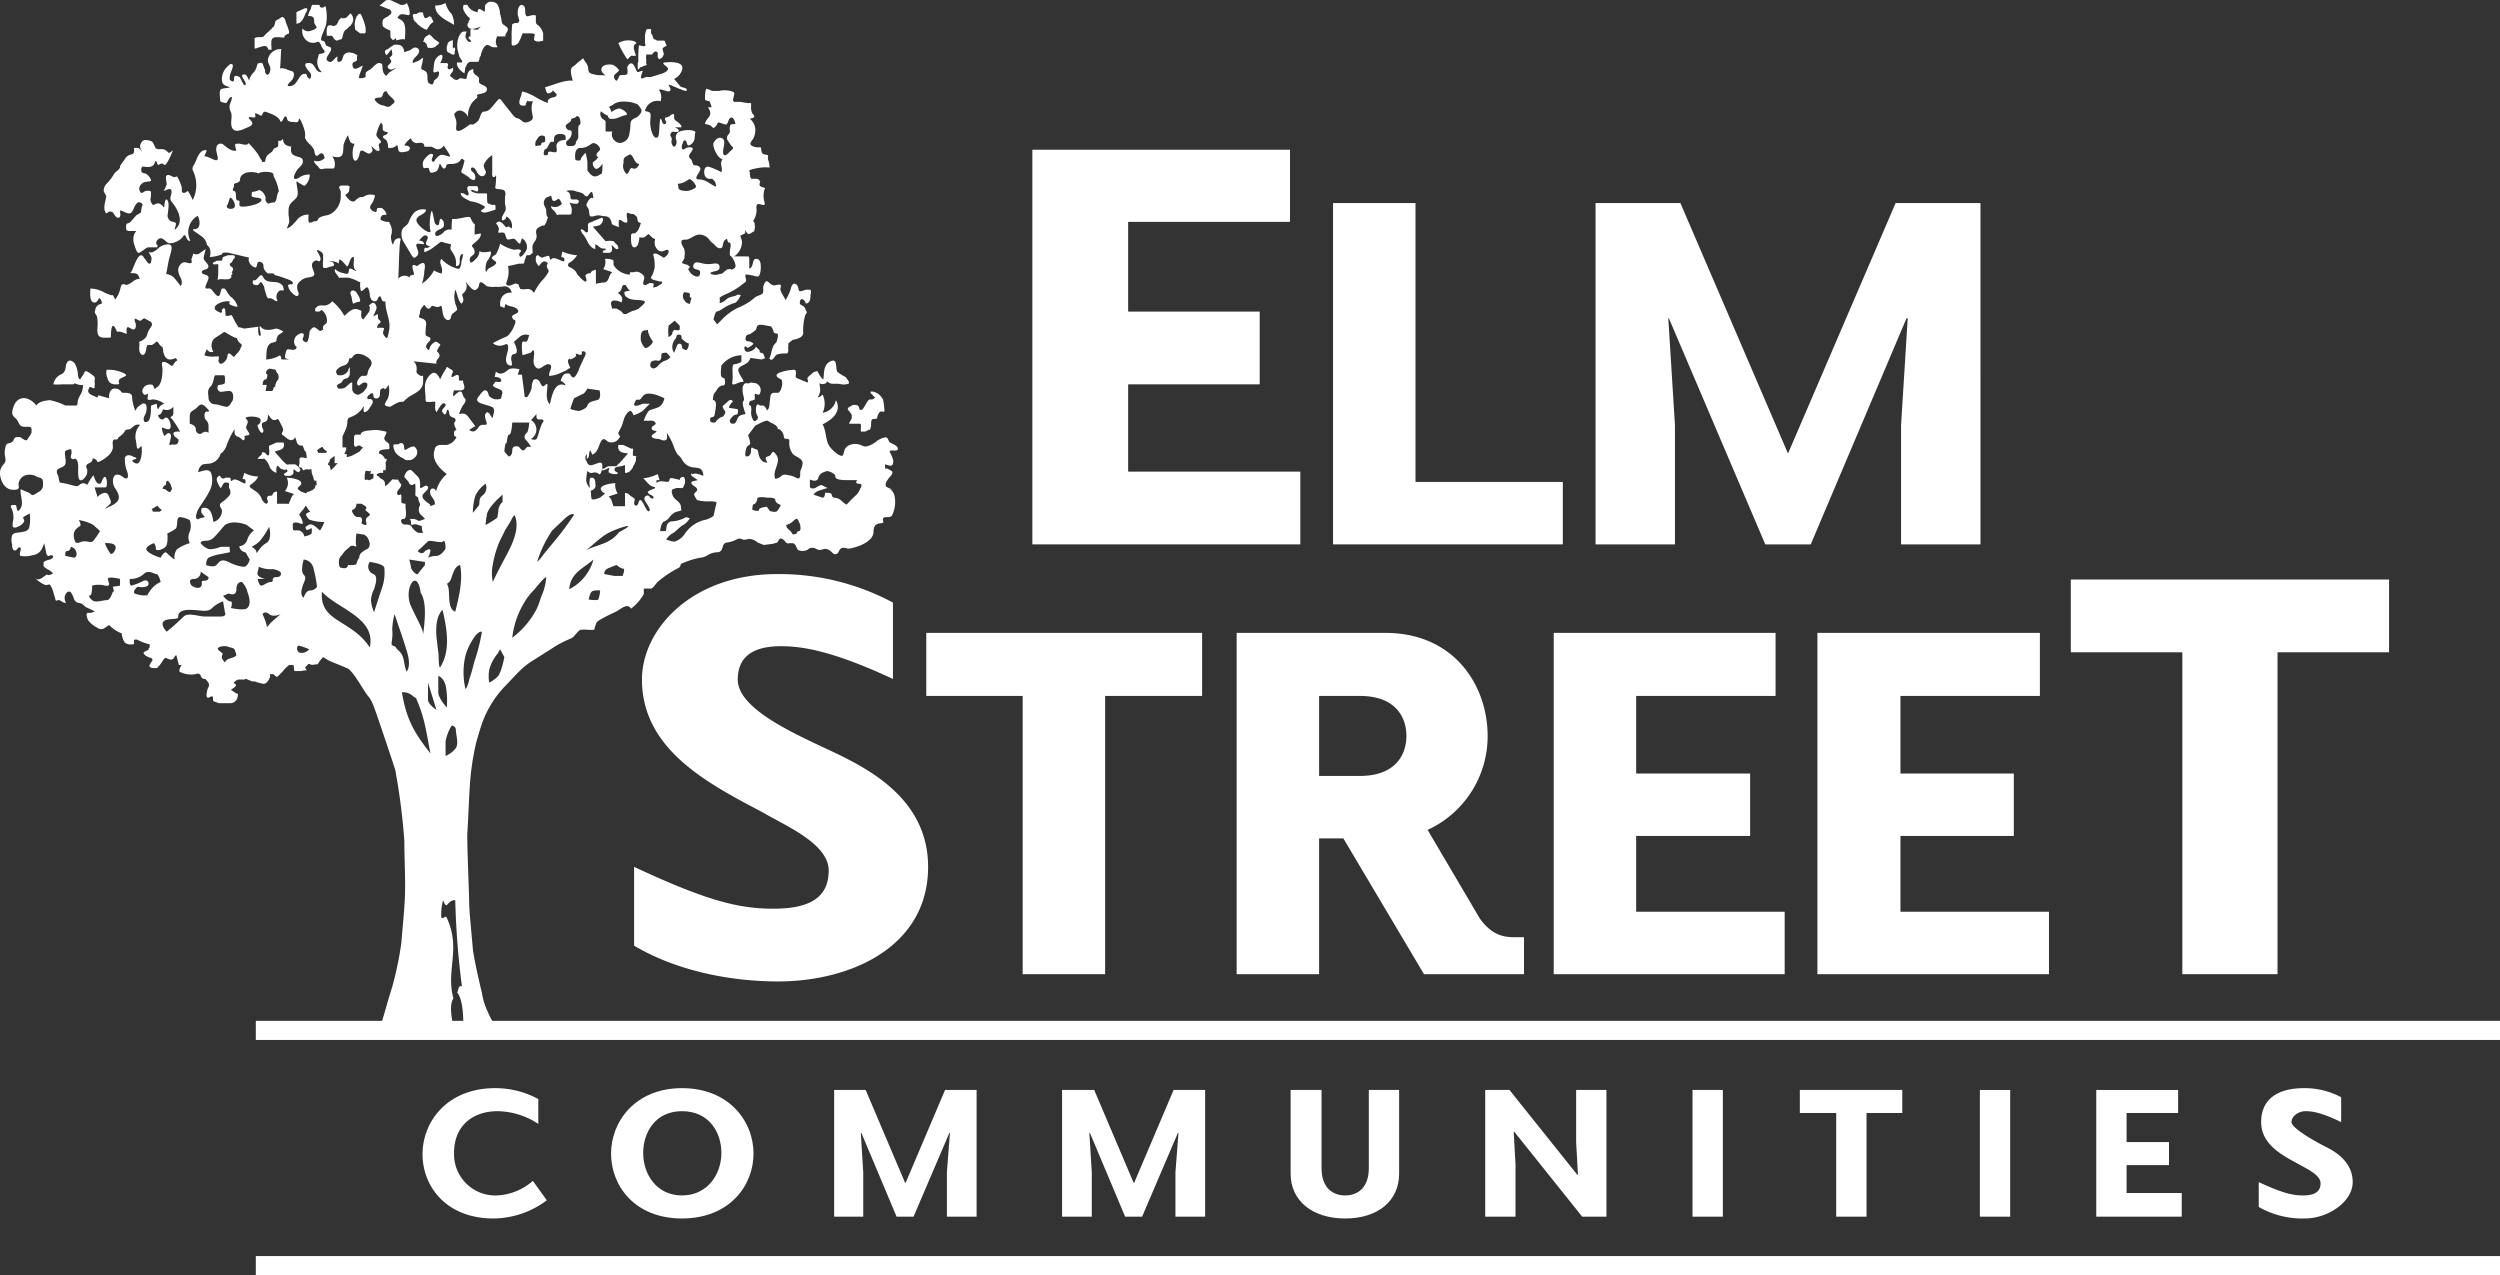 <svg xmlns="http://www.w3.org/2000/svg" viewBox="0 0 412.4 210.4">
  <rect x="0" y="0" width="412.4" height="210.4" fill="#333333" stroke="none"/>
  <defs>
    <style>
      .cls-1 {
        fill: #fff;
      }
    </style>
  </defs>
  <title>Asset 1</title>
  <g id="Layer_2" data-name="Layer 2">
    <g id="Revised_Tree_022619" data-name="Revised Tree 022619">
      <g>
        <rect class="cls-1" x="42.2" y="168.4" width="370.2" height="3.15"/>
        <rect class="cls-1" x="42.2" y="207.2" width="370.2" height="3.15"/>
        <g>
          <path class="cls-1" d="M90.2,198a14.8,14.8,0,0,1-8.8,3c-7.8,0-11.7-5.3-11.7-10.6s4-10.9,12-10.9a14.9,14.9,0,0,1,7.1,1.8v4.1a12.5,12.5,0,0,0-6.7-2.1c-4,0-7.2,2.3-7.2,6.9a6.8,6.8,0,0,0,7,7,9.6,9.6,0,0,0,6-2.4Z"/>
          <path class="cls-1" d="M124.3,190.3c0,5.3-4,10.7-11.8,10.7s-11.7-5.4-11.7-10.7,4-10.8,11.7-10.8S124.3,184.9,124.3,190.3Zm-18.2-.1c0,3.5,2.2,7,6.4,7s6.5-3.5,6.5-7-2.1-6.9-6.5-6.9S106.1,186.8,106.1,190.2Z"/>
          <path class="cls-1" d="M156.2,200.7v-7.3l.5-6.5h-.1l-5.9,13.8h-2.8l-5.8-13.8H142l.4,6.5v7.3h-4.8V179.8h5.2l6.5,15.3h.1l6.5-15.3h5.2v20.9Z"/>
          <path class="cls-1" d="M193.9,200.7v-7.3l.5-6.5h-.1l-5.9,13.8h-2.8l-5.8-13.8h-.1l.4,6.5v7.3h-4.9V179.8h5.3l6.5,15.3h.1l6.5-15.3h5.2v20.9Z"/>
          <path class="cls-1" d="M230.8,193.6c0,4.5-3.5,7.4-8.9,7.4s-9-2.9-9-7.4V179.8H218v12.9c0,3.2,1.8,4.5,3.9,4.5s3.9-1.3,3.9-4.5V179.8h5Z"/>
          <path class="cls-1" d="M265,200.7h-4l-11.2-14h-.1l.3,5.4v8.6h-5V179.8h4l11.2,14h.1l-.3-5.4v-8.6h5Z"/>
          <path class="cls-1" d="M284.2,200.7h-5V179.8h5Z"/>
          <path class="cls-1" d="M313.8,183.6h-5.9v17.1h-5V183.6h-6v-3.8h16.9Z"/>
          <path class="cls-1" d="M331.6,200.7h-5V179.8h5Z"/>
          <path class="cls-1" d="M359.9,200.7H345.8V179.8h13.5v3.8h-8.5v4.8h7v3.8h-7v4.6h9.1Z"/>
          <path class="cls-1" d="M380.2,201a14.5,14.5,0,0,1-7.6-1.9V195c3.7,1.7,5.4,2.2,7.3,2.2s2.9-.6,2.9-2-2.3-2.4-3.5-3.1c-2.8-1.5-6.3-3.3-6.3-7s2.6-5.6,7.1-5.6a12.8,12.8,0,0,1,6.1,1.5v4.1c-3.3-1.6-4.8-1.8-5.9-1.8s-2.3.8-2.3,1.8,3.9,3.2,5.7,4.1,4.4,2.6,4.4,5.8S384.1,201,380.2,201Z"/>
        </g>
        <g>
          <path class="cls-1" d="M214.5,89.8H170.3V24.7h42.5V36.6H186.1V51.4h21.7v12H186.1V77.8h28.4Z"/>
          <path class="cls-1" d="M257.8,89.8H219.9V33.5h13.6v46h24.3Z"/>
          <path class="cls-1" d="M313.6,89.8V70.1l1.1-17.6h-.2L298.7,89.8h-7.5L275.3,52.5h-.1l1.1,17.6V89.8H263.2V33.5h14l17.7,41.2h.1l17.7-41.2h14V89.8Z"/>
        </g>
        <path class="cls-1" d="M128.3,161.9c-6.9,0-16.1-1.4-23.7-5.9V143c11.8,5.5,17.1,6.9,23,6.9s9.1-1.8,9.1-6.3-7.4-7.5-10.9-9.6c-8.9-4.7-19.9-10.3-19.9-21.9,0-8.3,8.2-17.4,22.3-17.4a39.8,39.8,0,0,1,19.1,4.7V112c-10.3-4.8-15.2-5.4-18.5-5.4-5.4,0-7.1,2.4-7.1,5.5,0,5.5,12,10,17.7,12.9s13.7,7.9,13.7,18C153.1,156.1,140.5,161.9,128.3,161.9Z"/>
        <path class="cls-1" d="M198.3,114.8h-16v45.9H168.7V114.8H152.8V104.4h45.5Z"/>
        <path class="cls-1" d="M251.4,160.7H234.9l-13.3-22.4h-4v22.4H204V104.4h24.5c11.5,0,16.9,8.8,16.9,17a17,17,0,0,1-9.9,15.5l8.6,14.6c2,2.8,4,3.1,5.7,3.1h1.6Zm-27.1-45.9h-6.7V128h6.7c6,0,7.7-3.6,7.7-6.6S230.3,114.8,224.3,114.8Z"/>
        <path class="cls-1" d="M294.4,160.7H256.3V104.4h36.6v10.4h-23v12.8h18.8v10.3H269.9v12.5h24.5Z"/>
        <path class="cls-1" d="M338,160.7H299.8V104.4h36.7v10.4h-23v12.8h18.7v10.3H313.5v12.5H338Z"/>
        <path class="cls-1" d="M394.1,107.6H375.7v53.1H360V107.6H341.6v-12h52.5Z"/>
        <g>
          <g>
            <path class="cls-1" d="M71,4l.5-.4h0c-.1-.2-.1-.3-.2-.4s-.1-.4-.2-.4-.2-.2-.3-.1-.4.3-.6.3-.4-.5-.4-.9a1.1,1.1,0,0,0-1.1.2h-.2c-.2,0-.3,0-.3.1h-.1a1.3,1.3,0,0,0,.1.6h0v.2c.1.1.1.1.1.2h.1c0,.1,0,.2.1.2s.3.3.4.4,1.1.9,1.5.9Z"/>
            <path class="cls-1" d="M65.4,6.7a.1.1,0,0,0,.1-.1h.2a2.1,2.1,0,0,1,1.1-.1c0-.8.3-2.5-.5-3.1s-.9-.3-.5-.8,1.2-.1,1.6-.1.1-1.4-.3-2a1.1,1.1,0,0,1-1,.3L64.8.2A1.3,1.3,0,0,0,63.6.1l-.7.6h0l-.3.2,1,.4.5.2c.1,0,.2,0,.2.1a.5.5,0,0,1,.1.8h0c-.1,0-.1,0-.1.1h-.1c-.1.2-.4.3-.6.4l-.4.3a1.7,1.7,0,0,0,0,1.2h0l.6.4.5.2a.3.3,0,0,1,.1.2v.6c0,.2,0,.5.2.6s.1.3.3.2l.4-.3Z"/>
            <path class="cls-1" d="M20.5,61.6a5.8,5.8,0,0,0-2.9-.6,2,2,0,0,0,.1,1.3,2,2,0,0,0,.4.8h0a1.5,1.5,0,0,0,1.1.3c.8,0,.3-.1.4-.6s1.1-.6,1.2-.9A.5.5,0,0,0,20.5,61.6Z"/>
            <path class="cls-1" d="M57.8,2.2c-.4.4-.6.9-1.3.8h-.1c-.1-.1-.2-.1-.2,0s-.2.2-.3.3a3,3,0,0,1-.4.8h0l-.4.2c-.2,0-.5-.2-.8-.1h-.1c-.4.2-.3,1.2-.3,1.7h.8c.3.1.3.5.5.6l.3.2h.1l.5-.2h.2c.2-.2.2-.5.3-.8s.1-.6.6-.9l.3-.3h0l.2-.2h0a.2.2,0,0,0,.2-.2A1.3,1.3,0,0,0,57.8,2.2Z"/>
            <path class="cls-1" d="M42.1,8h.1c.6-.2,1.5-.6,1.8-.3s.2.4.3.5h.5c0-.5-.2-1.6.2-1.9s1.3-.1,1.9-.1h0c0-.4.3-.4.5-.6h.2a.8.8,0,0,0,0-.7c-.1-.4-.3-.8-.4-1.1s-.2-1-.7-1l-.6.4c-.3.1-.5.3-.5.4s-.1.5-.2.7-.1.1-.1.2H45c-.1.1-.2.2-.2.3h-.1c-.3.4-.8.7-1.1,1.1s-.9.1-1.4.3-.2,0-.2.1S42,7.8,42,8Z"/>
            <path class="cls-1" d="M57.9,48c0,.1-.1.2-.1.4h0c0,.1.1.2.1.3h0c0,.1,0,.2.1.2h0c0,.3.1.5.1.8s.1,0,.1.1h0v.3l.8-.3h.3a.1.1,0,0,1,.1-.1h0v-.2h0v-.2h-.1V49h0a.1.1,0,0,1-.1-.1h0a.3.3,0,0,1-.1-.2h0l-.4-.6-.4-.2Z"/>
            <path class="cls-1" d="M50.2,1.4,48.9,2V3.9c.8,0,1.2-.9,1.5-1.7h0a.1.1,0,0,1,.1-.1C50.7,1.6,50.9,1.2,50.2,1.4Z"/>
            <path class="cls-1" d="M145.7,66.1h0a.4.4,0,0,0-.1-.3h0c0-.1-.1-.1-.1-.2h0a.1.1,0,0,1-.1-.1h0a2.3,2.3,0,0,0-1.4-.9h-.3c-.1,0-.1,0-.1.1h0c0,.2.2.3.3.4a2,2,0,0,0,.5.5l-.5.3h-.5c-.5.4-.7,1.2-1.2,1.7h-.4c-.1-.5-.2-.8-.7-.8h-.4l-.7.4h0a.4.4,0,0,0-.1.5h.1l.5.7v.4h0v.2c0,.2-.5.7-.4.9h1.8c.2.1.1.6.1.9v.3h0c0,.1,0,.1.1.1h.6c.2-.1.4-.1.5-.3h.3a2.5,2.5,0,0,0,.2-1.2c.1-.9.4-.4,1-.7a1.6,1.6,0,0,1,.5-1.1h.7A10.1,10.1,0,0,0,145.7,66.1Z"/>
            <path class="cls-1" d="M83.5,4.4c-.3-.3-.6-.3-.7-.7s-.1-.7-.2-1h0a.4.4,0,0,0-.1-.3A3.7,3.7,0,0,0,82.1.8,1.2,1.2,0,0,0,81,.3a.8.8,0,0,0-.8.4h-.1a1.7,1.7,0,0,0-.1.7c0,.3,0,.5-.1.5s-.7-.5-.9-.4-.2.3-.2.5h0a2.1,2.1,0,0,1-1.6-1,.1.1,0,0,0-.1-.1c0-.1,0-.2-.1-.1h-.5a1.1,1.1,0,0,0,.1,1.1,2.7,2.7,0,0,0,.8,1c.2.3.1.3-.1.6v.2a.8.8,0,0,0-.2.5c.3,1,1.6.4,2.2.2l-.2.2h0c-.1,0-.1.1-.2.2s-.1.1-.4.1h-.2c-.2-.1-.5-.2-.7,0h0V6h-.2c0,.1-.1.1-.1.2v.2h.1c.1.2.4.3.3.5h-.4c-.2-.2-.4-.4-.4-.6h0a.1.1,0,0,1-.1-.1,1.6,1.6,0,0,1,.2-1h-.5c-.6.1-.9,1-1,1.5a4.3,4.3,0,0,0,0,1.6l.3,1.1.2.3.2.3h0c.1.1,0,.2,0,.3h-.8c-.2.7.7,1.5,1.2,1.8h0c.1-.3.1-.7.2-1.1h.1a1,1,0,0,1,.6-.8h1.4a1.4,1.4,0,0,0,.2-.7l.2-.3a3.9,3.9,0,0,1,.6-1.5h0c.2-.1.3-.3.5-.3s.6.3.9.4h.8a1.6,1.6,0,0,1-.2-1.5c.1-.4.1-.3.5-.3h1C83.1,5.7,84.3,4.9,83.5,4.4Z"/>
            <path class="cls-1" d="M81.6,33.8h-.5l-.4-.2h-.1a.1.1,0,0,1-.1-.1h-.1v-.2c-.1-.2,0-1.2-.1-1.4H78.7l-.7-.2q-.3-.2-.3-.3h0a.3.3,0,0,1,.4,0l.6.2c.3-.1.2-.7,0-.9H77.3c-.5.3,0,.8,0,1.3s-.5.1-.8-.1h-.2a.2.2,0,0,0-.3,0h0V32c.1.4.6.7,1,.9l.6.3a5.4,5.4,0,0,1,2.4.9c-.1.4-.4.4-.6.6s.4.5.9.3h.1l1.3-.4c.1-.1,0-.8,0-.8Z"/>
            <path class="cls-1" d="M104.8,6.9h-.1a.1.1,0,0,0-.1-.1h0a3.3,3.3,0,0,0-2.6.3,14.3,14.3,0,0,0,1.5,2.7l.6-.6h.8l-.3-1c-.1-.5-.1-.8.4-1.1l-.2-.2Z"/>
            <path class="cls-1" d="M89.6,5.4h0c-.1-.1-.1-.1-.1-.2a2.3,2.3,0,0,0-.7-1c-.5-.3-.4-.6-.4-1.2s0-.5-.6-.5l-.8.2c-.5-.1-.3-1-.4-1.4S86,.6,85.7,1s-.3.9-.3,1.3.4,1.1.2,1.3-.1.1-.2.2h-.1a1.2,1.2,0,0,0-.8.2,15.5,15.5,0,0,0-.1,2.2V7a.7.7,0,0,0,.1.5h.3a1.2,1.2,0,0,0,.9-.8l.2-.4.3-.8h1.4c.9.1.6.2.5.8s.7.6,1.1.5.4,0,.4-.2V5.9h0V5.4Z"/>
            <path class="cls-1" d="M109.6,6.7h-1.1a.5.5,0,0,1-.4-.2h-.2c-.2-.2-.2-.6-.4-.9h-.1V4.8h-.7a3,3,0,0,0-.3,1.6v.9h.1c0,.5-.5.3-.9.2h-.2a19.3,19.3,0,0,0-.1,2.4.7.7,0,0,1-.1.5v1h.2l.2-.3h.1l.7-.3h.2c.1-.1.1-.2,0-.2h0V9.8c0-.2-.1-.4,0-.5h0V9h.9c.1,0,.1-.1.2-.2l.3-.3h.3l.2.2v.8h.1a.2.2,0,0,0,.4.1h.1a1.3,1.3,0,0,0,.4-.7h0c0-.2-.1-.3-.1-.4s-.1-.3-.1-.4,0-.1.2-.3l.5-.3C109.8,7.3,109.8,7,109.6,6.7Z"/>
            <path class="cls-1" d="M38.4,42.1h-.8l-.8.3c-.1.1-.1.4-.2.6h-.8l-.6.3a.2.2,0,0,0,0,.3h.5q.4-.1.3.3v.5a10.9,10.9,0,0,1-.1,1.8c.5-.4,1.8.2,2.2-.4a.2.2,0,0,0,0-.3h0l.3-.4h-.1c0-.1,0-.1-.1-.1h0c.2-.4.4-.6.1-.9h0c-.2-.2-.4-.2-.4-.5a.5.5,0,0,1,.3-.3c.1-.2.3-.4.3-.6A.2.2,0,0,0,38.4,42.1Z"/>
            <path class="cls-1" d="M43.3,46.8a.4.4,0,0,1,.1.3h.1c.1.2.1.5.2.8l.3,1,.2.3h.3c.5,0,.6.3.9.4a.3.3,0,0,0,.4,0h0a1.2,1.2,0,0,1,.4-1.7h.5c.1,0,.1.1.1-.1s-.1-.6-.2-.7a1.4,1.4,0,0,0-.8-.5c-.9-.2-1.9.1-2.4-.9s-1,.9-1.6.5a.6.6,0,0,0,0,.7,1.1,1.1,0,0,0,.8.1C43,46.5,43,46.4,43.3,46.8Z"/>
            <path class="cls-1" d="M74.3,2.1h0A4,4,0,0,1,73.5.5a3.3,3.3,0,0,1-1.7.4c-.1,1.7,2,2.5,3.1,3.2a3.9,3.9,0,0,0-.4-1.8Z"/>
            <path class="cls-1" d="M58.6,4.9l.8.6h.8c.2-.1.1-.7.1-1a9.7,9.7,0,0,0-.8-2.2h-.2c-.1,0-.2,0-.2.1h0c-.1.1-.1.1-.1.2h-.1a.1.1,0,0,1-.1.1h0v.2h-.1v.2h0c0,.1-.1.1-.1.2h0c0,.3-.1.5-.1.7h0Z"/>
            <path class="cls-1" d="M72.3,6.9l-.6-.4-.8-.8h-.1l-.5.3a1,1,0,0,0-.4.7c-.1.1-.1.1-.1.2H70l.4.4v.2h0l.2.4H71a1.1,1.1,0,0,0,.8-.2h0l.5-.4.2-.3C72.5,7.1,72.4,7,72.3,6.9Z"/>
            <path class="cls-1" d="M74.7,8V7.7h0V7.5h0V7.2h0V6.9h0V6.6a.1.1,0,0,0-.1.1h-.2a.1.1,0,0,0-.1.1h-.1a1,1,0,0,0-.4.5h0v.2h0c-.1.1-.1.1-.1.2h0v.6c.1.3.1.2.3.4h.1l.5.3h.3c.1,0,.1-.2.1-.5a.8.8,0,0,0,0-.7Z"/>
            <path class="cls-1" d="M48.7,76.6h-1c-.4.1-.5,0-.7-.3h-.1l-1.6-1.8c.8-.3,1.8-.3,1.5-1.5H45.6l-1.1.5h-.1c-.1.3.1,1,0,1.2V75c-.2.3-.4,0-.6-.2a.5.5,0,0,0-.4-.2h-.1a.4.4,0,0,0-.1.3h0c-.2.3-.6.5-.7.8h.9a.1.1,0,0,0,.1-.1h0a2.6,2.6,0,0,1,.9,1.2A1.8,1.8,0,0,0,45.6,78c0-.3-.1-1,.2-1.2l.5.5.5.2H47c.2,0,.3-.2.4.1s-.3.3-.4.5h-.1c-.2.4.3.4.7.4h.2c.4-.1.6-.3.6-.5h0v-.5c.1-.1.3,0,.4.2l.4.2.3-.2C49.7,77.3,49,76.8,48.7,76.6Z"/>
            <path class="cls-1" d="M105,75.3h-.1c0-.1,0,0-.2-.1h-.2c-.1,0-.1-.1-.1-.2h0v-.3c0-.3.1-.5,0-.7h-.3l-1.3-.6H102c-.2,1.2.7,1.3,1.6,1.4l-1.5,1.7H102l-.3.4h-1.2a1.5,1.5,0,0,0-.8.4h-.4c0,.2.1.2.1.3s.8-.3,1-.4,0,.4,0,.5h0v.2c.2.2.5.2.7.3h.7a.4.4,0,0,0,.1-.3h-.2c-.2-.2-.4-.2-.3-.6s1.2-.3,1.7-.6V78h.3a.1.1,0,0,0,.1-.1h.2a2.7,2.7,0,0,0,.7-.8.8.8,0,0,1,.2-.4l.3-.7v-.5Z"/>
            <path class="cls-1" d="M68.4,73.7c-.4-.2-1.1.3-1.5.5s0-1.1-.7-1.1H66l-.3.2H65c-.3.2.1,1.1.2,1.3a3.2,3.2,0,0,0,1.3,1c.3.2.5.4.8.3h.4a1.6,1.6,0,0,0,1.1-1A1.2,1.2,0,0,0,68.4,73.7Z"/>
            <path class="cls-1" d="M99.5,41h.3a.1.1,0,0,1,.1.1h0v.2h-.3a.1.1,0,0,0-.1.1h0c0,.1,0,.1-.1.1h0c0,.1.1.2.3.2h.9c.5-.3.4-.6.3-1.1s.6.6.9.5.2-.1.2-.2-.1-.5-.3-.6-.3-.4-.5-.5a2.8,2.8,0,0,0-1.3,0l-2.1-2.4c.4-.1,1-.1,1.3-.4s.5-.8.3-1a.1.1,0,0,0-.1-.1l-.5.2-.7.3H98l-.3.2h-.1a.1.1,0,0,0-.1.1h-.2c-.4.2-.3.4-.3,1v.5c-.1.1-.2.2-.4.1l-.3-.3h0c-.3-.2-.5-.2-.5-.1s.2.6.4.8h0a.1.1,0,0,1,.1.1l.2.3h0c.5.8.7,1.7,1.7,2V40.3c.4.1.7.6,1.2.7Z"/>
            <path class="cls-1" d="M140.9,89.1h0Z"/>
          </g>
          <path class="cls-1" d="M147,73.1c-.5-.2-.4-.7-.7-.9s-1.4.3-1.7.6a4.4,4.4,0,0,1-1.5.8c-.6.2-.9-.2-1.5-.3a2.3,2.3,0,0,0-1.8.3c-.5.4-.5.7-.7,1.4s-1.9-.7-2.4-1.6-.4-2.3-1-3.4c1.6-.8,3.2-2.1,2.2-4a2.7,2.7,0,0,1-2.2,2.1,3.5,3.5,0,0,0,0-3c-.3.2-.5.5-.8.4a2.1,2.1,0,0,0,.4-1.1c0-.4-.1-.8-.1-1.2a.9.9,0,0,0,1.3-.3c.4.5.9.4,1.5.4s1,.2,1.5.1.6,0,.5-.5l-.5-.7a9.1,9.1,0,0,1-1.3-.8c-.5-.5.1-2.4-1.2-1.8s-1,2.2-1.2,3a3.1,3.1,0,0,1-.7-.9l-.3-.5-.6.2-.8.7c-.2.2-.2.2-.2.4s.2.3,0,.6l-1.7-.7c-.4-.2-.2-.4-.2-.8s0-.6-.4-.6a7.8,7.8,0,0,0-2.1.4c-.7.2-1,.6-.3,1s.4.2.5.5a2.1,2.1,0,0,1-.1,1.1,1.4,1.4,0,0,1-.5.8h-.8c-.6.1-.5.7-.6,1.3s0,1.3-.5,1.6a1.2,1.2,0,0,0-.6-.8h-.5c-.4-.2-.4-.3-.6,0a2.2,2.2,0,0,0,0,1.4c.1.3.4.5.1.9s-.6.3-.7,0a2.4,2.4,0,0,1-.3-1.2c0-.2.1-.5,0-.7v-.3l-.3-.2c-.1,0,0-.5.1-.6s.3-.1.6-.2.2-.2.2-.6V65h.1c.2-.1.5.3.7,0a1.2,1.2,0,0,0-.7-1.8c-.3,0-.8-.2-1,0s-.8-.4-1.1.7v.7c.1.8.4,1.3.1,1.6s.4,2.1.4,2.1-.9.1-1.2.5-.3,1.1-.9,1.1-.5-.6-.5-.6.5-.9,1-.9.3-.9.3-.9l-1.3-.2c-.5,0,.5-1.1.5-1.1s-.3-.5-.8,0l-.9.8a1.4,1.4,0,0,0,.4.8c.2.3-.3.9-.3.9a2,2,0,0,0-.9.5c-.5.4-.1.5-.8.5s-.4-.8-.4-.8l.6-.2a9,9,0,0,0,.3-1.9c0-.9-.5-.8-.5-.8s0-.9.3-1.2.6-1.2,1.3-1.2.3-1.2.3-1.2a.6.6,0,0,1-.5-.3c-.2-.2,0-1.8,0-1.8a4.3,4.3,0,0,1,3.3-1.7v1.1a3.1,3.1,0,0,1-1.2.4c-.5,0-.1,1.9-.3,2.9s1.1-.1,1.7,0-.9-1.5-.7-2.1,1.3-.7,1.7-1.3.1-.3.2-.4.1-.2.5-.1l1.4.2.6-.2-.3-.8s-.8-.2-.6-.3-.3-.5-.6-.8a1.4,1.4,0,0,1-.8.7c-.7.3-1.1.1-1.1-.5s.5,0,.5,0,.7-.3,1-.7a1.3,1.3,0,0,0-.9-.4c-.7,0-.4-1.1,0-1.1s1.3-.8,1.3-.8l.2-.6c.3-.5,1.7,0,2.1,0s.6.9.6.9,0,.3.5.3,0,1.4,0,1.4l-.5.6a6.8,6.8,0,0,0-.4,1.3,9.4,9.4,0,0,1-.3.9c.2.1.3.2.5.1s.4-.5.6-.7,1-.3,1.4-.3.4.1.6-.2a2.1,2.1,0,0,0,0-.8c.1-.2,0-.6.1-.7s.5-.4.6-.5,1.8-.2,1.8-1.2a8.9,8.9,0,0,1,.3-2.8c0-.1.3-.5.3-.6s-.2-.3-.2-.4-.2-.5-.4-.6l-.5-.3c-.2-.4.1-1.2.6-.7s.1.7.6.5.5-1,.5-1.4a1.1,1.1,0,0,0,0-.8h-.8l-.6.2c-.5.1-.5,0-.6-.4s-.2-.7-.6-.8-.6.6-.7,1a8.9,8.9,0,0,1-.8,1.7c-.2-.4-.6-1-.8-1.5s.1-.6,0-.9-.4-.1-.7-.1a.9.9,0,0,1-.9-.1c-.2-.1-.6-.6-.8-.5s-.4.5-.5.9v.8c0,.6-1,.6-1.4,1a9.5,9.5,0,0,1-2.6,1.6,9.2,9.2,0,0,0-2.5,1.7l-1.1,1.1-.6-.8s.3-1.3.5-1.3a2.6,2.6,0,0,0,.9-.4,7.3,7.3,0,0,1,2-1c.5,0,1.1-1.3,1.1-1.3s-.5-.2-.7,0-1.2.2-1.7.7-1.2.7-1.1.5,0-.8,0-.8a5.4,5.4,0,0,1,1.1-.6,12,12,0,0,0,2-1.1l1.2-.9a.6.6,0,0,0,0-.6c0-.2-.1-.5,0-.6s1.4.2,1.8.3.5-.2.6-.6a3.8,3.8,0,0,0,.1-1c0-.6-.1-1.3-.8-1.3s-.3,1.4-1.1,1.6V42.6c-.1-.3,0-.3-.4-.3h-2.1a2.9,2.9,0,0,0,1.3-2.4,1.9,1.9,0,0,0-.2-.7c-.1-.4-.1-.3.3-.5s.5-.2.4-.6.3.4.5.5.7-.3.9-.4.1-.1.2-.5,0-.4,0-.6,0-.5-.3-.6a3.2,3.2,0,0,0,.6-1.7c0-.6-.2-1.3.6-1.1s.8.2.7-.4a3.6,3.6,0,0,1,.1-2.3c-.4-.1-1-.2-.9-.7s.2-.2,0-.5-.2-.2-.4-.3H124c-.4-.1-.2-1.1-.4-1.3s1.7-.6,2.6-.6.8.2.7-.5-.3-.8-.2-1.3-1,0-1.1-.9-.1-.5-.2-.6h-.5c-.3,0-1-.2-1.1-.5s.4-.8.5-1a3.2,3.2,0,0,0,.3-1.4,2.4,2.4,0,0,0-.9-1.8c.2-.1.6-.1.7-.3s-.2-.5-.3-.6a2.2,2.2,0,0,1-.2-1.1v-.6h-.6l-1.2-.2h-.7c-.3,0-.2.1-.4-.1a.4.4,0,0,1,0-.5c0-.5.4-.9-.2-1.1a4.1,4.1,0,0,0-2.2-.1h-1.1l-.5-.2c-.3-.1-.4-.2-.5-.1s-.2.8-.2,1.1v.6c.1.2.1.1.3.2s.3,0,.5.2l.3.9h-.6c.2.4.5.8.3,1.3s-.5.6-.7,1.1-.2.3.2.4l.6.2c.4.3.4.6.8.2s.2-.4.4-.6.1-.1.5,0l.6.2c.4.1.3.1.5-.2s.2-.8.6-.9.6.6.7.9-.7.1-.8.3a1.5,1.5,0,0,0-.1.9c0,.4,0,.3-.1.5l-.3.4a.9.9,0,0,0,0,.7l.6.9c.2.2.4.3.3.5s-.4.4-.5.5-.6.7-.9.6-.2-.7-.2-.9.5-1.6-.2-1.9-1.2.4-1.4.8.5,2.4,1.5,2.7c-.6.7.1,1.3-.2,2.1a12,12,0,0,0-2.1-.9c-.7-.1-.8.7-.7,1.2a.9.9,0,0,0,1,.8c.3,0,.2-.1.4.1l.3.3a1.5,1.5,0,0,1,.2.9c-1-.4-1.6-1.2-2.8-1.2s.5-1.4.2-1.9a.8.8,0,0,0-.6-.4c-.5-.1-.4.1-.6-.3s-.1-.5-.3-.7-.4-.3-.3-.7,1.1-1.2.2-1.3-1.1.7-1.4.2a1.1,1.1,0,0,1,.1-.8c.1-.3.2-.7.5-.5s.1,1.2.9.6.5-1.3.7-1.9-2.5-.6-3,.1,0,1.1-.1,1.6-.4.9-.7.3,0-.8-.1-1.1-.3-.4-.2-.7l.2-.3c.3-.2.8.1,1.1-.1s-.3-.6-.6-.7h1.1c.1-.3-.4-.7-.5-.8s-.6-.3-.7-.7v-.6c-.2-.2-.4,0-.6.1a.6.6,0,0,1-.5.3c-.1.1-.3,0-.4.2s.2.5.2.7-.3.4-.5.2-.2-.6-.4-.8-.2,1.7-.3,2.4-.2.7-.5.7-.5-.5-.6-.7a5,5,0,0,1-.3-2.4c0-.3.1-.8-.1-1s-.6-.2-.8-.3a2.1,2.1,0,0,1,2.6-1.6,2.9,2.9,0,0,0,0-1.3c-.1-.3-.6-.8.2-.6s1,.4,1.3.2-.1-.7-.2-1,3,1.4,3,.9-.7-.4-1-.6a15,15,0,0,1-1.1-1.3c.7-.2,1.6-1.4,1.3-2.1s-1.9-.7-2.8-.6.6.7.5,1.1-.8.7-1.2.8l-1.6.5h-.8c-.3.1-.6.3-.8.2s.1-.8.2-1.1-.6.1-.8.1-.5-1.2-.9-1.4-.7.3-.8.5.1.7,0,1.1-.7.2-1.1.3-.2.2-.4.5-.1.4-.3.4-.5-.5-.4-.8.8-.7.8-.9-.7-.8-1-.9-1.9-.2-1.9.8a.9.9,0,0,0,.3.6c.3.3.6.4,0,.3a5.2,5.2,0,0,1-1.8-.2c-.7-.2-.6-.5-.7-1.1s-.6-1-.8-1.5l-1.1.9c-.2.3-.8.5-.9.9s.1,1.4.3,1.9c-1.5-.1-3.1.7-4.6,1.1.2.5.2,1.3.9.9s.2-.4.4-.4l.6.6c.1.6-.6.5-1,.7s-.5.4-.4.8A11.5,11.5,0,0,1,88,15.8l-1.1-.5-.7-.2c-.1,0-.2.5-.2.6s-.8,1.6.1,1.7.5-.1.7-.4,0-.4.4-.3h.7a3.4,3.4,0,0,0-.1,2c0,.3.2.7,0,1a1.6,1.6,0,0,1-1.1.5c-.4,0-.5-.2-.8-.4a1.1,1.1,0,0,0-.6-.3c-.5-.1-1-1-1.4-1.4l-.7-.9c-.1-.1-.6-.9-.8-.9s-1,1.1-1.2,1.3-.6.8-1.3.8-.6,1.2-1.2,1.7-.8.5-1,.4-1.4,1.1-2.1,1.1-.1-1-.4-1.9-.4-.8,0-1.2,1.1-.4,1.8.4l.2.4a3.8,3.8,0,0,1,.4-1.9,2.4,2.4,0,0,1,.6-.8c.2-.3.7-.4.5-.8s1.4-.2,1.6-.9-.7-.8-1.1-1.1,0-.8-.3-1.1-1-.5-.8-1.3a1.1,1.1,0,0,0-.9.6c-.1.2-.2.9-.3,1s-.7-.1-.9-.1-.5.3-.7.3a1.2,1.2,0,0,1-.7-.4c-.5-.3-.4-.3-.1-.8a.7.7,0,0,0,.2-.8c-.3.1-.6.4-.8.1s.1-.5,0-.7-.1-.2-.4-.2h-.9c.4-.5.7-1.8-.2-1.2s-.8,1.6-.9,2.4.8-.1.9.3a1.2,1.2,0,0,1-.3,1l-.4.3c-.2.2-.1.4-.2.5s-.1.3-.4.2l-.4-.2c-.4-.6.1-1.6-.6-2s-.6-.1-.6-.7a8,8,0,0,0,.3-1.5l-.7.5-1,.4c-.2-.9,1.3-1.3,1-2.2a.7.7,0,0,0-.9-.3l-.6.4-.9.3c-.1-.4-.1-.8-.6-1.1A2,2,0,0,0,65,7.4a6.1,6.1,0,0,0-1,.7c-.3.1-.4.1-.5.4a.7.7,0,0,0,.3.6l.8-1c0,.2.1.5.1.7s.1.2-.2.5-.3.1-.1.5.2.3,0,.6-.7.5-.3.9.9,0,1.2-.1-.7.5-1,.7-.5.6-.6.6-.5-.5-.5-.7a2.2,2.2,0,0,1-.1-.8c-.1-.5,0-.5-.5-.6s-1.1.8-1.6,1.1-.7.4-.7.8.1.4-.2.5-.5.1-.8.1.3-1.3.5-1.9-1.3,1-1.6,0,.6-.7.7-1.1V9.3c.1-.2,0-.3-.2-.3a1.3,1.3,0,0,0-.8-.3,1.1,1.1,0,0,0-1.2.4c-.2.4-.2,1.1-.8,1.1s.1-1.3-.5-.7-.8,1-1.4.5,1.1-1.7.5-2.2L54,7.6c-.2-.1-.2,0-.3-.3s-.1-.5-.6-.6.5-1.8.7-2.7a7.6,7.6,0,0,0-.1-3c-.2.1-.5.4-.8.2s-.1-.3-.2-.4H51.5a1.4,1.4,0,0,0-.2.6,6.1,6.1,0,0,0-.5,1.2c.5.1.9,0,1,.6s-.1.3.1.7.2.3.3.5-.1.3-.4.5l-.6.2a1.2,1.2,0,0,1-1.3-.4,2,2,0,0,0,1,2.2,1.7,1.7,0,0,0,1.2.1c.4-.1.3-.2.6,0a3,3,0,0,1,.4.8c.3.5.8.8.1,1s-.6,0-.7.6a2.2,2.2,0,0,0,.6,2.5c-1.2.1-1-1.4-2-1.5s-.8.4-.5.9.8.7.7,1.3-.3.4-.5.2-.1-.3-.2-.4,0-.3-.2-.2H50c-.9.5-1,1.9-2.1,2s.2-.8.4-1.2.3-.9,0-1.2l-.9-.3a1.7,1.7,0,0,0-1.2-.2c.1-1,.1-2.1.2-3.2a2.1,2.1,0,0,0-2.2,1.7c-.1.6.4,1,.4,1.6s-.4,1.2-.7.8-.1-.5-.2-.7-.2-.5-.3-.8a.4.4,0,0,0-.6-.3c-.4.1-.2,0-.4.4a2.7,2.7,0,0,1-.6,1.2,2.4,2.4,0,0,0-.7,1.3c-.2-.4-.4-1.2-1-1s.7,1.3.4,1.7-.8-1.2-1-1.3-.6-.3-.8-.1,0,.7-.2.8-.5-.1-.6-.3a2.5,2.5,0,0,1,.2-1.2c.1-.3.5-1.1.2-1.3s-.7.3-.9.5a2.8,2.8,0,0,0-.8,2c0,.8.4,1,1.1,1.2s-.8.2-1.2.4-.2,1.2-.2,1.6,0,.5.5.6.4.2.6,0,.3-.7.7-.9-.1,1-.2,1.3a1.7,1.7,0,0,0,.2,1.2c.3.8-.2,1.8.2,2.6s1.5.4,2.1.1,1.8-.5.9-1.4.7-.2.8-.5-.1-.5,0-.6.9.4,1,.4.2-.4.4-.6.7.1,1,.2,1.4.5,1.7,1.2.6-.8.9-.7.2.5.4.7a1.3,1.3,0,0,0,.9.2c.4.1.8.2.9-.4s.9,1.4,1,2.1a2.7,2.7,0,0,1,0,.9,2.6,2.6,0,0,0,.7,1,3.9,3.9,0,0,1,.8,1c.1.3.1.9.4,1s.5-.5.9-.4.3.6.5.7a1.6,1.6,0,0,1-1.8.5c0,.4.4.7.6.9s.3.5.6.5.5-.1.7-.1h1.2a.3.3,0,0,0,.3-.3,2.1,2.1,0,0,0-.4-1.7c.9.2,1.7.3,1.8-.8s0-.8.1-1.2a6.9,6.9,0,0,1,.7-1.5c.2.6.3,1.5,1.1,1.4a3.9,3.9,0,0,0-.3,2.1c0,.3.2.8.5.7s.4-.5.5-.7.1-.7.3-.9.6.1.8.2.5.4.9.1.2-.6.1-1,.5.7,1.1.7-.3-1,.3-1.3-.8-.9-.6-1.5a6.7,6.7,0,0,1,.7-1.8c.6.1.1,1,.5,1.3s.8,0,.6.4-.6.2-.7.5.3.4.5.6a1.6,1.6,0,0,1,.3.9c0,.4.1.5.5.4a1.4,1.4,0,0,0,1-.5c.3.6,0,1.3.9,1.2s1.1-.2,1.2-.6-.6-.5-.9-.5a3.2,3.2,0,0,1,1.1-1.2,1,1,0,0,0,1.1.8c.6-.1,1.1-.1,1.1.6h1.2l.8.4a1.1,1.1,0,0,0,1.2-.6c.3.5.7,1,1,1.6s-1.1-.3-1.6,0-.5.4-.7.6-.3.7-.6.4.4-1,0-1.2-1.2.7-1.3.9a1.3,1.3,0,0,0-.2,1.2c.1.4.2.2.6.2s.3,0,.4.3.1.5.5.5l.6-.2c.4-.2.5-.8.6-1.2s.4.8.8.7.2-.6.5-.7.8,0,1.1-.1a1.4,1.4,0,0,0,1-.5c.2-.3.2-.4.5-.2s.2.2.2.3-.2.8-.3,1.1a2.1,2.1,0,0,0-.2.6c.1.3.1.2.4.4a4.4,4.4,0,0,1,1.1.8c.5.3.9.3.8-.4s-.6-.7-.7-1.1.3-.5.6-.2.4.8.8,1.1a.6.6,0,0,0,1-.3c.1-.3.1-.2-.1-.6s-.1-.4-.2-.6.5-1.3,1.4-1.8v2.6c0,.3-.1,1,.2,1s.3-.1.4-.3,0,1.5-.1,2,1.4.1,1.6.7,0,.6,0,.9v1.2a1.8,1.8,0,0,1,.1,1l-.6,1.1c0,.3-.1.7.3.5a.6.6,0,0,0,.4-.6,1.7,1.7,0,0,1,.9,2l-.4-.3c-.2-.1-.4.1-.5.1s-.6-.8-1-.9a.4.4,0,0,0-.5.1c-.3.2-.1.2.1.5l.2.5c0,.2-.2.7,0,.7s.5-.1.8,0,.3.7.5,1,.8-.1,1.2,0,.5.7,1,.8l.3-.9a1.7,1.7,0,0,1,.8,1.8c-.1.3-1,1.7-1.2,1.1s.4-.6.2-.9-.8-.1-1.1-.1a6.7,6.7,0,0,1-2.3-1,7.6,7.6,0,0,1-.6,1.6,1,1,0,0,1-.5.4c-.3.3-.4.3-.1.6s.9.4.3.9-1,.4-1.3,1-.3-1.1.1-1.7a2.2,2.2,0,0,0,.6-1.5c-.7,0-1.3.3-1.9-.1a1.9,1.9,0,0,1-.7,1.4c-.2.2-.8.9-.9.2s.5-.8.7-1.1.1-.8-.3-1.2,1.6-1.1,1.4-2.2l-1,.2V37.5c0-.1.1-.4,0-.5s0,0-.2-.2-.3-.5-.5-.9-2.2.4-3,.2a10.9,10.9,0,0,0-.1,1.8,1.3,1.3,0,0,0-1.4.5c-.1.1-1.1.9-1.3.3s.9-.9,1-1,.3-.1.4-.4,0-.4,0-.6-.3-.6-.5-.6-.2.6-.3.9-.6.1-.7-.3-.2-1.2-.4-1.8S70.7,37,71,38s-2.2-.7-2.3-1.6,1.4-.9,1.6-1.8a2.1,2.1,0,0,0-2,.5,5.1,5.1,0,0,0-.9,1.6c-.3.6-.9.7-1.1,1.3a2.6,2.6,0,0,0,.4,2.1l1.2,2c.3.4.4.6.8.2a.7.7,0,0,0,.3-.6c0-.6-.8-1.6.1-1.5s1,.2.7-.3a1,1,0,0,0-.7-.2c.3-.3.8-1.1,1.3-.8s-.3,1-.1,1.4,1,.2.4.5-.4-.1-.6.1-.1.5-.1.7a4.4,4.4,0,0,0,1.5-.8l.8-.6c.4-.3.4-.4.9-.2l1.2.3c0,.1-.1.5-.1.6a.8.8,0,0,0,.2.5,6,6,0,0,1,.6,1.1,3.3,3.3,0,0,1,.1,1.4c1.1,0,.3-1.4.9-1.9s0,1,0,1.3-.1.6-.2.8-.1.3-.5.2a5.4,5.4,0,0,1-2.6-1.6c-.5.7.3,1.4.1,2.2s-.3.5.2.7.7-.1,1-.1-1.9-.4-2.5-.9a6,6,0,0,1-2,2.2,7.8,7.8,0,0,0,.4-2.1c.1-.5.3-1.7-.6-1.2s-.3.3-.6.4l-.5-.2c-.6,0,0,1.2,0,1.5s-.8,0-.7.6a1.3,1.3,0,0,0-1.9.2c.1-1.7.1-3.3.2-4.9s.1-.7.1-1.1.3-.7-.2-.7-.8.4-.9.9-.5-.8-.4-1.3a2.3,2.3,0,0,0-.2-2c-.1-.3.1-.1-.2-.3h-.4c-.3-.1-.8-.2-.9-.4s.1-.6.3-.7.4,0,.6-.1-.4-1-.8-1.1h-.6c-.2.2-.1.4-.2.6s-.8-.1-1-.5.3-.8.5-1.3.3-.8.2-.9-.8-.1-.9-.1-.4.1-.7.2a.8.8,0,0,1-.7.2,2,2,0,0,0-.9.6c-.5.4-1-.1-1.4-.6s-.2-.3.1-.6.3-.3.3-.6.1-.4.1-.4,0-.2-.3-.3H56.3c-.5.2-.4.3-.2.7s.1.5.1.8a3.2,3.2,0,0,1-.3,1.7,3.3,3.3,0,0,1-1.2,1.4c-.6.4-1.2.3-1.8.6s-.3.3-.5.5-.1.1-.3.2h-.3c-.2.1-.6.3-.8.2s-.1-1.1-.1-1.3a2.3,2.3,0,0,0-2,1c-.5.5-.9,1.1-1.6,1.3a10.4,10.4,0,0,0,.4-1,4.9,4.9,0,0,0-.1-1.2c0-.8-.1-1.5.5-2.1s.9-.7,1-1.3-.2-1.5-.2-2.2l.8.5c.4.2.5.4.8,0a2.5,2.5,0,0,0,.6-1.6,2.7,2.7,0,0,0-1.6.4c-.4.3-1.1.6-1-.1a3.4,3.4,0,0,1,.9-1.5c.4-.4.7-.7.5-1.3S48,26,48,24.8s.2-.4,0-.6l-.7-.2a1.1,1.1,0,0,1-.6-1.1c-.3.3-.4.4-.8.3v.6c0,.3,0,.3-.2.5l-.5.2-.3.5c-.6.5-.9.5-1.1,1.3s.1.3-.3.4-.2,0-.3-.2a5.3,5.3,0,0,1-.6-1A14.6,14.6,0,0,0,41,23.6c-.2.6-1.4,0-1.8.1s-.4-.1-.4.3a2.4,2.4,0,0,0,.2.8c-.7.3-1.6-.5-2.1-.9a.7.7,0,0,0-1.2.5c-.2.5.5,1.8.1,2s-1.5-.7-2.1-.6a10.4,10.4,0,0,0,.4-1c-.8-.2-1.3.6-1.6,1.3a11.7,11.7,0,0,1-.5,1.1.9.9,0,0,0-.1,1.1,5.5,5.5,0,0,1-.1,4.7,10.9,10.9,0,0,0-.8-1.5c-.2.1-.5.4-.8.3s-.2-.5-.2-.8a6.4,6.4,0,0,0-.8-1.9c-.5.2-.6.1-1-.1s-.7-.2-.8.1.1,1,.1,1.3a5.4,5.4,0,0,1-.5,1.1c.4-.1,1.3-.7,1.3.1s-.5,1.1.1,1.8,1.9,2.7.9,4-.1-.4-.3-.6-.5-.2-.8-.3a1.1,1.1,0,0,1-.5-1.3c0-.5.3-1.7-.1-2.2s-.5,1-.5,1.2-.6-.9-1.3-.6-.5.3-.8-.1a1.1,1.1,0,0,1-.1-1V32c0-.3.1-.4-.2-.5a1.4,1.4,0,0,0-.9.1c-.2.1-.3.3-.5.2s-.2-.3-.3-.4a1,1,0,0,1,.3-1,1.2,1.2,0,0,1,.8-.4c.3-.1.7,0,.8-.2s-.5-1.1-1-1.2a.6.6,0,0,1-.6-.4v-.4c.2-.4.1-.3.4-.3s1.5.3,1.8-.6.4.3.6.3.1-.1.5-.2.3.2.6.2,1.2-1.9,1.3-2.4l-.5.4c-.3,0-.2,0-.5-.3a1.4,1.4,0,0,0-.9-.3c-.4,0-.8.1-1-.3s-.2-.5-.4-.8-.8-.4-1.3-.4-1.1,1-.6,1.6-.3-.2-.5-.3h-.7c0,.3.1.7-.1.9s-.6.2-.9.4a2,2,0,0,0-.6.7,8.6,8.6,0,0,0-.7,1c0,.2,0,.3-.1.4s-.1.2-.4.4a2,2,0,0,0-.6.7,8.8,8.8,0,0,1-1.2,1.5,1.8,1.8,0,0,0-.4,1c0,.3.3.6.4.9s-.5,1.7-.2,2.5.4.1.8.1.5.1.7.4.4.7.8.6.2-.8.2-1.1,1.1.5,1.6.4.6-.8.9-1.3.6-.7,1-.4.2.2.1.6-.1.8-.2,1l-.7.4-.7.8c-.2.2-.3.4-.6.5s-.4.1-.4.6,0,.6.4.7h1c.4,0,.2.1,0,.4a2.5,2.5,0,0,0-.1,1.7c.1.3.4,1.4.7,1.5s1.2-.8,1.6-.9h1.4c.2,0,.3-.2.1-.4s-.2-.7.3-1,.9.2,1.4.6,2.1-.2,2.6-1,.5,1,1.2.7a3.1,3.1,0,0,1,1.2-4.1c.4.6.6,2.2-.5,2.2s1.4,1,1.8,1.9.1.4.2.6.4.4.5.7a2.2,2.2,0,0,1,0,1.4,6.5,6.5,0,0,0,1.9-.4c.2,0,0-.1.3-.3a2.7,2.7,0,0,1,.9,0l3.4.8c-.3.6.3,1.4.9,1.6s.2-1.1.9-.9.5.6.6,1a1.6,1.6,0,0,0,.7.9h.9c.1.1.2.3.3.3s1.1.3,1.6.5,1.3.4,1.3.8-.3.1-.5.2-.3.1-.3.2a.8.8,0,0,1,.1.4,3.1,3.1,0,0,0,.9,1.1c.1.1.4.3.6.2s.2-.4.1-.6-.3-.9-.1-1.3.7-.8,1.2-1,1.2-.1,1.5-.5-.8-1.6-.1-2.2.8.2,1.1-.2-.3-1.2-.5-1.6.9.1,1,.6V43a4.1,4.1,0,0,0,0,1.1c.1.2.7.1.8,0l.8-.2c.2-.1.3-.2.1-.5s-.4-.2-.6-.3,1.1,0,1.5.4a1.5,1.5,0,0,1,.1-.7c.4.1.9.8,1.2,1.1s.5-1.4,1-1.5-.2,1.5.4,2.1-.7-.3-.9-.2-.1.6-.3.8-.8-.1-1-.1a2.4,2.4,0,0,1-1.1-.6c-.3.3.3.9.5,1.2s.1.3.3.2h1.3a5.6,5.6,0,0,1,1.8.7c.2,0,.3.1.2.3v.5c.1.2,0,.6.2.7s.6-.5.9-.6.5.9.5,1.2.2,1.1.8,1.1.4-.6.8-.8.2,1.1,1,.8c-.1,1.7.9,3.1.6,4.7s-.3,1.6-.8,1,.1-1.1-.1-1.3a4.1,4.1,0,0,0-1.1,0,1.4,1.4,0,0,1,.2-.6.8.8,0,0,0,.4-.4c0-.1-.3-.4-.4-.5s0-.5-.1-.8l-.7.4c.1-.4.4-.9.5-1.3s-.3-1.3-.9-.8-.2.2-.2.6a1.7,1.7,0,0,1-.1.7,14.7,14.7,0,0,1-1,1.3c-.4-.3-.3-.6-.3-1s.1-.3-.1-.5l-.6-.2c-.8-.2-1.5.6-2.1,1.1a7.8,7.8,0,0,0-2-2.4,1.9,1.9,0,0,1-1.2.7c-.4,0-1-.1-1.3.2s-.3.2-.3.4-.1.4.3.4.5,0,.7-.3a2.1,2.1,0,0,1,.9,2.1c-.1.3-.5.3-.6.7s.1.5,0,.5-.4.2-.5.2-.6-.5-.9-.6-.7.4-.8.6-.1,2.2-.8,1.8-.2-.7-.2-1,.1-.3-.2-.4-.4,0-.5.1a1.3,1.3,0,0,0-.7,1.9c.1.2.3.1.2.4s-.3.2-.4.3-1-.2-1.2,0a4.2,4.2,0,0,0-.3,1.2c.1.3.4.3.7.4h-1c-.2,0-.4,0-.3-.3l-.2-.4a4.8,4.8,0,0,1-2.3.7c.1-.9-.1-2.2.8-2.7l.7-.2c.3-.2.2-.1.2-.4a2.1,2.1,0,0,1,.3-.7c.1-.1.8-.5.8-.6s-.9-.5-1.1-.5-1.8.6-2.5-.2.2,1.4-.2,1.4-.3-1.3-.3-1.5l-2.3.3c-.2,0-.8-.3-1-.2a2.5,2.5,0,0,0-.4-.7l-.5-1c-.3-.5-.2-.3-.7-.2h-.5c0-.6,0-1.5-.4-1.2s-.1.4-.2.6-.5,0-.8-.2-.5-.3-.3-.8a1.8,1.8,0,0,1,.7-.5,3.5,3.5,0,0,1,1.1-.3h.5c.2.2,0,.3,0,.4s.8.5,1.4.5A3,3,0,0,0,38,48.9a6.1,6.1,0,0,1-.7-1c-.2-.2-.1-.3-.4-.3h-.3c-.3.4-.2,1.8-1,1s-.6-1.1-1.4-1,.2-1.2.2-1.8-1.1-.4-1.1-.9.7-.3,1-.7-.3-.9-.6-1.3.2-1.3.2-1.8l-1,.7a.9.9,0,0,1-1,0l-.3.9c-.1.2.2.6-.1.7s-.6-.1-.8-.1a.8.8,0,0,0-.8.2,1.4,1.4,0,0,0-.4,1.6c.2.8.8,1.2.3,2.1a17.1,17.1,0,0,0-1.1-1.4,2.2,2.2,0,0,0-1.3-.6c.2-.8.3-1.7.5-2.5s.6-1.8.3-2.2-1.4-.1-1.9.3-1,1-1.8.8a4.1,4.1,0,0,1,.5.9c0,.7-.2,1.7-1,.3l-.2-.2c-.9-1.8-1.8,1.9-2.2,2.3s1-.2,1.3.7.4,0-.8.7l-.4.3a2.9,2.9,0,0,1-.8.4c-.2,0-.5-.2-.7-.1s-.2.2-.3.5a4.6,4.6,0,0,1-.9,2l-.3-.6c-.2-.2-.1-.1-.4-.1l-1-.4a4.8,4.8,0,0,0-2.4-.7c0,.6-.2,2.2.6,2.3s.7-1.2,1.1-.5.1.7.1.7l-.5.2a1.3,1.3,0,0,0-.5.9c-.1.3-.1.2,0,.5l.3.5a6.1,6.1,0,0,1,.1,1.4c0,.5-.2,1.5.3,1.9a1.5,1.5,0,0,0,.9.2h.8c.3-.1.2-.1.2-.5s.1-2.2.7-1.1.1.5.3.6h.4a5.6,5.6,0,0,1,1.2.4c0-.2-.1-1,.1-1.1s.6.2.8.3.5.1.6-.4-.2-.8-.2-1.2.7.3,1,.2l.4-.3c.2-.1.1-.1.4,0l.9.5c.4.5,0,.8-.3,1.3s-.3.9-.5,1.2a2.8,2.8,0,0,1-.9.7c-.2,0-.3.1-.2.3V57a2.7,2.7,0,0,0,0,.9c.1.3.3.8.7.6s.4-1,.5-1.3.1-.3.4-.3.4.1.8-.2.3-.4.6-.3l.3.4c.1.2.3.3.4.4h.1c0,.2.1.3.1.5s.2,1.7,1.2,1.6.7-.4,1-.1,0,.3-.2.5l-.5.7c-.4-.2-.9-.7-1.4-.7s-.2.7-.2,1.2,0,2.3-.8,2.9-.4.4-.5.3-.2-.5-.3-.6a1.5,1.5,0,0,0-1.3.2c-.3.3-.6.8-.3,1.2s.4.2.7.1-.1.7.1.9.8-.1,1,0a3.6,3.6,0,0,1,1.7.7,1.5,1.5,0,0,0-1,.9c-.3-.2-.1-.6-.3-.9l-.6.2c-.3.1-.3.1-.3.4a7.6,7.6,0,0,1-.1,1.5c-.1.4-.2.8-.6.9s-.5-.1-.5-.5.3-.7.4-1.1.2-1.2-.2-1.4-.8.3-1,.4-.4.4-.5.7-.6-1.4-.6-2.1-.5-.8-1.2-.8-.5-.1-.7-.3-.4-.4-1-.4-1,.7-.9,1.6l-1.8-.5c0,.1-.1.2-.1.4L15,65.1c-.6-.4-.5-.6-.3-1.1s.8.4.9-.1a3.4,3.4,0,0,0,0-1c0-.3.1-.5,0-.7s-.8-.7-1.2-.9-.4,0-.6.4l-.6.9c-.4-.2-.3-.9-.4-1.3a3.9,3.9,0,0,0-.5-1.4c-.2-.2-.6-.5-.9-.4s-.4.4-.5.7,0,1.1-.7,1.5a2.2,2.2,0,0,0-1.4,1.7,6.6,6.6,0,0,0,1.4,0h1.9c.3-.2.1-.2.4-.1a2.3,2.3,0,0,0,1.2.2,3.5,3.5,0,0,1-.3,1.4,4.7,4.7,0,0,0-.5,1,1.7,1.7,0,0,0-.1.7c-.1.3-.1.3-.6.3H10.8A11.1,11.1,0,0,0,8.2,66c-.7.1-1.8.2-2.2.9-.8-1.1-2.5-1.9-3.5-.4A4.3,4.3,0,0,0,2,68.1c.1.7.6.8.9,1.3s.3.9,1,1h1c.3.2.2,0,.3.4v.6a5.6,5.6,0,0,1-.5.8c-.2.3-.2.5-.6.4l-.8-.5H2.9c-.3,0-.3,0-.5.2s-.1.4-.4.6-.5.2-.8.3S.7,74.5.8,75.1s.3,1-.3,1.6A2.1,2.1,0,0,0,0,78.2c.1,1.2.8,2.6,2.2,2.6s.7-.6.9-1.2a1.7,1.7,0,0,1,1.1-1.2,2.4,2.4,0,0,1,2,.3c.9.2.9.4.9,1.3s-.7,1.1-1.3,1.5-.6,0-1-.2l-1.4-.6c-.1,1.1.6,2.4-.1,3.3s-.4-.7-.8-.7H2.1c-.4.1-.3.1-.3.4a2.1,2.1,0,0,1,.3.7,2.2,2.2,0,0,1,.1.8c.1.5-.2,1-.1,1.6s1.4-.1,1.7-.5a.8.8,0,0,0,.2-.4c0-.2-.2-.4-.2-.5s.7-.5,1.1-.7a6.4,6.4,0,0,1-.1,2.4c-.3.6-.9.6-1.4.7s-1.1,0-1.4.5a2.6,2.6,0,0,0,0,1.5c0,.3,0,.9.4,1s.5-.6.9-.5-.3,1.2.1,1.4a4.1,4.1,0,0,0,1.9-.1c1.3-.2,1.6-.9,2-2l.3,1.5c0,.1.1.5.3.6s.3-.1.4-.1.7,0,.4.4-.9.3-1.3.6-.2,0-.2.4-.1.2,0,.4.6.5,1,.7l.5.4h0c.1.2-.8.5-.9.3s-1.2,1.1-1.8.7,1.1,1.1,1.7,1,.4-.2.7.2a4.2,4.2,0,0,1,.4,1l.3,1c.1.5.1.4.5.3s.8.6,1.3.4a1.3,1.3,0,0,1,.3-1.8h.4a3.4,3.4,0,0,1,.6,1.2c.3.6.5.6,1,.7s.6.4.9.6,1.4.6,1.5.8h0l-.6.2h-.6c-.3.3.1,1.2.2,1.3a3.8,3.8,0,0,0,1.2,1c.5.3.7.5,1.3.3l.9-.6a6,6,0,0,0,2.1,1.4,1.3,1.3,0,0,0,.1.6,2.5,2.5,0,0,0,.4.9,1.5,1.5,0,0,0,1.1.3c.7,0,.3-.2.4-.6a.2.2,0,0,1,.2-.2h.3a9,9,0,0,0,2.1.8v.3a.5.5,0,0,1-.2.4h0v.2c-.2.1-.8.3-.8.5s0,.2.1.2a.9.9,0,0,0,.5.4l.4.2h.2l.2.2c.2.2-.2.5-.3.8s-.2.2-.2.3h0a.1.1,0,0,0,.1.1c0,.2.3.3.5.3h.7c0-.1.1-.1.2-.1h0v-.2h.1a6.1,6.1,0,0,0,.7-1c.5-.7.5-.2,1.2-.1s.6-.7,1-.7h0l.4,1.6H30a1.5,1.5,0,0,0-.4,1.1,4.2,4.2,0,0,0,2.7.4.6.6,0,0,1,.6,0c.2.1.2.4.4.6s.3.2.6.2l.4.5a.8.8,0,0,1,0,1c-.1.3-.6,2,.3,1.5s.3.6.7.7l.8.3h2a1.3,1.3,0,0,0,1-.7c.1-.4.2-.6.1-.9H39l-.6-.4-.3-.2c.2-.2.7-.4.8-.7s-.2-.3-.3-.4h-.1a1.6,1.6,0,0,1,.8-.6h1s.1.1.1-.1h.2l1,.4H42a6.6,6.6,0,0,0,1.5.4c.4,0,.7-.4.9-.8a.8.8,0,0,0,.1-.8h.6l.3.3c.2.1.2.2.3.1h.1l.5-.5.3-.3a5.7,5.7,0,0,1,1.1-1.1h.6c.3,0,.1.8.3,1h1s1-.2,1.1-.1-.6-.4-.2-.7.3-.5.7-.3.9-.1,1.2,0a5.4,5.4,0,0,1,.9-1.2l1,.6,2.9,1.2c1,.3,2.8,3.8,3.5,4.6s1,1.9,1.2,2.4,2.6,7.6,3.3,9.8a105.6,105.6,0,0,1,1.5,11.7c0,2.6.2,6.5.1,9.1s-.4,5.2-.6,7.8a57.5,57.5,0,0,1-1.5,7.2c-.8,2.5-1.4,4.9-2.2,7.3H75s-1.2-4.1-.2-5.4c-1.3-4.7,1.3-8.1-1.1-13.3-.2-.5-.4.2-.9,0a8.6,8.6,0,0,1,.3-2.9c.7,1.9.6-.1,2,0a134.9,134.9,0,0,0,1.1,14.2c-.7-.2-.5.7-.8,1,1.3,1.5,1,6.4,1,6.4h6a12.3,12.3,0,0,1-1.9-3.1,11.6,11.6,0,0,1-1-3.2c-.3-1.2-1.4-6-1.5-7.3s-.6-6.2-.6-7.5-.4-10.4-.3-11.7.3-6.3.4-7.6a42.5,42.5,0,0,1,1.1-7.4c.3-1,.6-2.1,1-3.2a17.3,17.3,0,0,1,3.7-5.9c1.7-1.7,2.7-3.1,4.7-4.3l3-1.9a17.3,17.3,0,0,1,3-1.6c.8-.3.9-.9,1.7-1.5a6.6,6.6,0,0,1,1.4,0h.6c.3,0,.3.1.4-.3s.2-.6.3-.9,2.1-1.3,3-1.7a5.3,5.3,0,0,0,1-.6h0c.7-.4,1.2-.7,1.7,0a7.9,7.9,0,0,0,2.1-2.4v-.9h1.2c.5-.2.8-.9,1.2-1.2a17.2,17.2,0,0,1,3.3-2.2c.6-.3.1-.6.7-.8a14,14,0,0,1,2.9-.9,2.5,2.5,0,0,0,1.2-.4,3.3,3.3,0,0,1,1.6-.5c1.2,0,.6-1.5,1.6-1.6a4.9,4.9,0,0,0,1.6-.5.9.9,0,0,1,1,0c.5.1.8-.1,1.2-.1a2.6,2.6,0,0,1,1.3.6l1,.4,1.5-.2.7-.2c.2-.2.2-.4.4-.6s.7.1.9.4.4.4.8.3h.5a.8.8,0,0,1,.5.5l.3.6a1.8,1.8,0,0,0,1.6,0,1.1,1.1,0,0,1,1.1-.3c.4.1.6.4,1.1.3s.7-.3,1.3,0,.7.8,1.2.7.4-.6.8-.9.9,0,1.3,0,4.1-.8,4.1-2.8,1.8-1,1.6-1.7.2-.7.8-.7.7-.3.9-.9a4.9,4.9,0,0,0,.2-2.4,1.9,1.9,0,0,0-.9-1.4l.6.2c-.3-.2-1.2-.4-1.2-.7a1.2,1.2,0,0,1,.3-.9c.3-.6,1.1-1,.7-1.5l-.7-.4H146v-.7c.5.1,1.1.5,1.3-.1s-.2-1.3-.5-1.9,1.2,0,1.3-.5S147.4,73.3,147,73.1ZM64.5,17.4c-.5.5-1,0-1.3,0a1.9,1.9,0,0,1-1.2-.7c-.4-.4-.1-.6.6-.6s.4-.8.9-1,0,0,1,.9S65,16.9,64.5,17.4Zm-26.1,17c-.7.2-1.2-.2-.9-.6s.3-1.5.7-1.1S39.1,34.2,38.4,34.4Zm6.9-1a1.9,1.9,0,0,0-1,.2c-.1,0-.6-.4-.5-.8s-.3-1-.7-1.3-.5,0-1.1.1-.4,0-.5.6,1.9.2,1.6.9-3.2,1.2-3.5.9.1-.8-.2-.9-.2.1-.4-.2.1-1.3-.4-1.4.1-.6,0-1,1-.2,1-.9.8-1.3,2.1-1.2.7.4,1.1.1a3.7,3.7,0,0,1,2.1,0c.4.4.1.3.3.7a7.4,7.4,0,0,1,.8,2.4C45.6,32,45.8,32.8,45.3,33.4Zm69.9,5.3a2.1,2.1,0,0,1,1.7.7,3,3,0,0,0,.8.8c.3.3.5.6.8.7s.6.1.7-.3.1-.8.5-1.1.2.4.5.5.2-.2.3.3,0,.3,0,.5a3.7,3.7,0,0,0-.1,1.1c0,.4.2.3.4.6a3.7,3.7,0,0,1,.5,1.1c.1.4,0,.6-.4.8s-.1,0-.4,0h-.3c-.3,0-.7.4-.9.6s-.7.2-.9.3a2.1,2.1,0,0,1-1.1-.1c-.3-.2.1-.3.4-.4s1-.1,1-.7-.4-.7-1.1-.6a4.1,4.1,0,0,1-1.9-.1c-.5-.1-1.1-.3-1.3.3s.3.7.7.8.5.4.3.9-1.3.1-1.7-.7l-.2-.3.2-.2q.1-.3,0-.3l-.3-.2c-.2-.1-.9-.2-.9-.4l.3-.5a.7.7,0,0,0,.1-.5,2.3,2.3,0,0,0-.1-1.4,1.8,1.8,0,0,1-.4-1c0-.5.6-.3,1-.4S114.6,38.8,115.2,38.7Zm-3.1,18c-.4,0-.5.5-.5.5l-.4,1a1.8,1.8,0,0,1-.3-1,2.2,2.2,0,0,1,.5-1.3c.3-.2,0-.7.6-.7s.4.6.4.6.8.8,1.1.8,0,.9-.2,1.1-.8-.3-.8-.3S112.6,56.7,112.1,56.7Zm1.5-6.6c-.5-.2-.5-.3-.8-.7s-.1-1.3.2-1.2.9,0,.8.5.4.3.2.7S114,50.2,113.6,50.1Zm-1.5-19.8a3.8,3.8,0,0,0,1.5-.7c.4-.3,1.4,1.1,1.2,1.3a3,3,0,0,1-1.4.6c-.4,0-1.5,0-1.5-.6S111.6,30.3,112.1,30.3Zm-.8,22.6.8.8a1.6,1.6,0,0,1,0,.7c-.2.2-.8,0-.8,0a.7.7,0,0,0-.4.6c0,.3-.6.6-.6.6a6,6,0,0,1,0-1.9Zm-9.4-4.6a.9.9,0,0,0,.6-.6c.1-.2.1-.7.5-.7s.4.6.8.8-.7.2-.8.4a.9.9,0,0,0,.5.9c.7.5,1.8.3,2.6.5s-.4.9-.7,1.3a3.6,3.6,0,0,1-1.1.4l-1,.5c-.6.1-.5-.2-.9-.5l-.7-.4h-.5c-.3,0-.2.1-.3-.3s-.1-.4-.1-.6.1-.3.3-.4a2.1,2.1,0,0,1,1.4.3C102.9,49.1,102.4,48.7,101.9,48.3Zm4.4,6.2c.7,0,.6-.3.6.2a4.5,4.5,0,0,0,.7,1.5c.4.3-.9,1.4-1.2,1.2a2.7,2.7,0,0,1-.7-1.3C105.7,55.7,105.6,54.6,106.3,54.5Zm1.1,5.2a1.3,1.3,0,0,1,1.1-.2c.6.1.6-.6.6-1s.9-.3.9-.3l.6.7a1.8,1.8,0,0,1-.9.6,2.7,2.7,0,0,0-1.2.9c-.4.4-.8.5-1.1.2S107.4,59.7,107.4,59.7ZM99.1,18.4h.1a4.1,4.1,0,0,0,1.1.7.4.4,0,0,0,.2.4c.2.2.1.1.4.1h.4c.7-.1,1.2-.5,1.9-.6s-.5-1.1-1.1-1.1a2.3,2.3,0,0,0-1.2.6l-.3-.7c-.1,0-.1-.1-.1-.2l.6-.3c.8-.7,2.1-.6,3.2-.4l.6.2c.4.1.6.5.8.8s.1.3.1.5-.4.7-.7.9-.8.3-1,.7a1.3,1.3,0,0,0-.1.6,10,10,0,0,1-.2,1.6,1.6,1.6,0,0,1-.9,1.2,1.2,1.2,0,0,1-1.5-.2,1.4,1.4,0,0,1-.4-1.5H99.9V20h0l-.2-.2A1.1,1.1,0,0,1,99.1,18.4Zm4.2,7.4c.6-.3.7-.7,1.3.5s1.2.4.6,1.2-1-.2-1.3.5-.5.9-.8.4a1.8,1.8,0,0,1-.3-1.3C103,26.7,102.6,26.2,103.3,25.8Zm-5.4-2.2a1.3,1.3,0,0,1,1.1,1c0,.3-.6.5-.6,1a.3.3,0,0,0,.3.3l-.3.4-.6.5a1.1,1.1,0,0,0,.4,1c.3.3,1.2-.6,1.2-.9s0,1.8-.2,1.8-.5.4-1.1.4-1.2-1-1.2-1V26.7a13,13,0,0,0-.3-1.5s-.8.8-.8,1.1-.9.2-.9,0-.3-1.9.9-1.9S97.5,23.6,97.9,23.6Zm-3.7-3.8c0-.4.5-.2.8-.5s.3-.1.5,0,.4,1.3.1,1.3-.2,1.3-.2,1.9-.4.7-.4,1-.2.6-.8.6-.7,0-.8-.4.2-.5.4-.7a1.4,1.4,0,0,0,.5-1.1c0-.7-.5-.1-.9-.8S94.2,20.3,94.2,19.8Zm-3.3,3.6c.4-.1.5.3.5-.5s.8-.8,1-.8.9,0,.9.5.1.5-.3.5-1.3.3-1.2,1.1.1,1-.5.9-.9-.2-.9.2-.4.3-.6.3-.1-1,.2-1S90.6,23.5,90.9,23.4Zm-2.2-.6c.4-.7,1.2-.4,1.2-.2s.2.9-.3.9-.1.5-.6.5-.7.3-.7-.2S88.4,23.3,88.7,22.8ZM83.6,46.4a4.3,4.3,0,0,0,.2-2.5l1.8-.4h.5c.3,0,.4-.1.4-.3s.1-.4.2-.6a.8.8,0,0,1,.2-.5h.3c.3,0,.4-.2.6-.3s-.1-.9.1-1.4.5-.7.6-1.2-.2-.9,0-1.3.6-.5,1-.7h.3l.3-.5.3-.9c-.3,0-.3-1-.3-1.2s-.4-.7-.4-1.1a1.3,1.3,0,0,1,.4-.9l.5-.2c.4-.2.3-.1.4.2s.1.7.6.5.4-.5.8-.1a3.3,3.3,0,0,0,.3.6c-.1.2-.4.3-.5.4a1.5,1.5,0,0,1-1.3,0c0,.5.4.6.7,1l.2.3c0,.2.1.2.3.1h1.7c.5,0,.4,0,.5-.4a2.3,2.3,0,0,0-.4-1.6,3,3,0,0,0,1.3.2c.4-.2.4-.6-.1-.7h-.5c-.4,0-.4,0-.5-.3a1.3,1.3,0,0,0-.1-.6c-.1-.3-.4-.4-.6-.5a2.5,2.5,0,0,1,1.7.1,3.8,3.8,0,0,1,1,.3c.2.1.4.5.7.5s.8-1.4,1-.3-.1.3-.4.6a2.4,2.4,0,0,0-.6.9c-.1.3-.1.2,0,.4l.3.5c.1.3.1.9.2,1.1s.6.1.9,0a1.7,1.7,0,0,1,1,0c.6.1,1.2,0,1.5.6s.1.6.3.8.8.3,1.1.5a4.8,4.8,0,0,1,0-1.2c.1-.1.5.1.6.2s.5.3.7.2,0-.8,0-1-.1-.6.2-.6l.5.2h.4l.5.4c.2.3.1.7.3.9s.4.1.4.2-.1.3-.1.4l-.3.7a1.7,1.7,0,0,1-.6.6h-.4c-.2.2-.2.1-.2.5s-.1,1.9.6,1.8.7-1.3.8-1.7a.9.9,0,0,0,1.1-.2c.4-.3.3-.4.6-.1s.3.3.5.5h.1c.3.1.3.2.2.4v.6a1.7,1.7,0,0,0,.6,1,1,1,0,0,0,.9.1c.2-.1.8-.4.8.1s-.7,1-.8,1-.8-.5-1.1-.6a.6.6,0,0,0-.6,0c-.1.1.1.6.1.7a7.6,7.6,0,0,1,.1,1.5,6.5,6.5,0,0,1-.4,1.3c-.2.3-.3.4-.1.6s.9.3,1.2.4.5-.1.5.2-.2.3-.4.4a1.5,1.5,0,0,1-1.1.4c.1-.3.3-.6-.1-.7h-.5c-.2.1-.5.4-.8.3s-.2-.4-.1-.8a.8.8,0,0,0,0-.7,2.1,2.1,0,0,0-.8-.6,1.1,1.1,0,0,0-.8,0H104c-.1.1-.1.2-.1.4a3.4,3.4,0,0,1-2.5-1.3.8.8,0,0,1-.2-.6V43c-.2-.3-1.1-.3-1.4-.3a2,2,0,0,1-.3,1.7l1.5.5c-.5.4-.5,1-.8,1.4a.8.8,0,0,1-.8.3l-1.1.2V44.5c-.4.1-.8.2-.9.6a.8.8,0,0,0-.8.3c-.1.3.3.7.1,1s-1.3-.9-1.5-1.2a1.8,1.8,0,0,0-.8-.9c-.2-.2-.7-.2-.7-.6s.5-.4.7-.7a3.4,3.4,0,0,0,.8-.9,6.5,6.5,0,0,1-2.4-.6,2.9,2.9,0,0,0-.2.9c.5.1.5.1.5.6s-1.6-.8-2.1-.3-.1-.5-.6-.5l-.7.2c-.4.2-.3.1-.7-.1s0-.3-.3-.2-.3.3-.3.4a1.5,1.5,0,0,0,.5,1.4c.3-.4.7-1,1.2-.7s.1.3.1.7.3.5.3.8-.7,1.2-1.1,1.6a8.6,8.6,0,0,0-1.3,2c-.3-.3-.4-.5-.8-.6s-.8.1-1.2,0-.2.1-.4-.3-.1-.3-.1-.4a.8.8,0,0,0-.7-.2c-.3.1-.7.4-1.1.3S83.5,46.7,83.6,46.4ZM98.5,66c-.8.2-1.4.3-1.6.9s-1.4.9-1.4.9-1.4-.2-1.4-.4a16.2,16.2,0,0,1,.6-1.7l1.4-.7c.3,0,.8-.9.8-.9l2,.3S99.3,65.8,98.5,66Zm-43-4.9a2,2,0,0,1,.9-.7l.6-.2c.2-.2.4-.3.5-.6s.1-.6.3-.5.5-.4.5-.4a1,1,0,0,1,1-.3,2.1,2.1,0,0,1,1.1.4c.4.2.9.6.9,1.1s-.5.9-.6,1.4-.1.6-.4.7H60c-.4-.1-.7.3-.9.6a1.4,1.4,0,0,0-.2.6c0,.2.1.4.3.4s.5-.5.9-.5.5.1.5.4a1.1,1.1,0,0,1-.3.7l-.4.5-.7.4A1,1,0,0,1,58.1,64v-.9c-.4,0-.6.4-.9.6a1.2,1.2,0,0,1-.9.4h-.5a.8.8,0,0,1-.2-.5c.1-.3.6-.3.8-.6l.2-.3c.2-.3.7-.2.9-.5s.2-.4.2-.6v-1c-.2.1-.2.4-.3.6a1.5,1.5,0,0,1-1.5.7.4.4,0,0,1-.4-.4A.4.4,0,0,1,55.5,61.1Zm3.3,22h.8s1.1.5.8.8,0,.3.5.8-.8.4-.5,1.4-.8.2-.8.2a.9.9,0,0,0,0-.9c-.4-.3-.8.2-1.3-.6s-.1-.6.2-.9A1.1,1.1,0,0,0,58.8,83.1Zm2.3-4.9s.7-.2.5.2v.5c-.3.1-.7.4-.8.3s-.3-.1-.6,0a3.4,3.4,0,0,1,.1-1.5c.3-.1.6.1.8,0S61.1,77.9,61.1,78.2Zm-2.3,12a3.6,3.6,0,0,1-.1-1,6.8,6.8,0,0,1,.1-1.2l1.3.2.4.3a2.8,2.8,0,0,1,.5,1.2,1.2,1.2,0,0,1-.3.8,4.2,4.2,0,0,0-1.1.7c-.4.4-.3.7-.3.7a3.8,3.8,0,0,0-.5,1.1c0,.3-1.4.2-1.4.2a.6.6,0,0,1-.2.4c-.2.3-1.1,0-1.1,0s-.2-.2-.2-.9.3-.9.3-.9l.7-.9.8-.7C58,89.8,58.8,90.2,58.8,90.2ZM54.4,76h0v-.2l.8-.6v1.2h.5l-.8.9h-.1l-.2.3h0c-.2-.4-.1-.8-.4-.9S54.4,76.2,54.4,76Zm-1.2-2.3a1.2,1.2,0,0,0,.7.7v.2a.1.1,0,0,0-.1.1H52.5l-.2-.4A3.1,3.1,0,0,1,53.2,73.7ZM43.7,62.6h.2c0-.1.1-.1.1-.2a1.3,1.3,0,0,0,.1-.6l-.2-.2c-.1-.4.3-.7.6-.8l1,.2a.4.4,0,0,0,.1.3c0,.1.1.2.2.3a1.2,1.2,0,0,1,.1,1,1.8,1.8,0,0,0-.5,1.2.3.3,0,0,0-.3.3.8.8,0,0,1-.2.4H43.8l.2-1h-.7C43.4,63,43.4,62.7,43.7,62.6Zm-9.6-5c.3.4.6.6,1.1.4a1.8,1.8,0,0,1,0-2c.1-.2,1.5-1,1.7-1.2s1.1.7,2.2,1h0a1.3,1.3,0,0,0,.4.7c.4.4.5.3.2.9a2.3,2.3,0,0,1-.7,1l-.4.5h0c-.2-.1-.6-.6-.8-.6s-.3.3-.3.5-.2.7-.6,1-.6.3-.8-.1.1-.4,0-.7.1-.3-.2-.2h-.4a3.7,3.7,0,0,1-1.8-.2Zm2,6.9c.3.3.8,0,1.7,0s.7,1.5.5,1.7-.4.9-.9.9-1.4-.4-1.9-.4a1.1,1.1,0,0,1-1.1-1c0-.6-.3-1.3.3-1.9s.5-1.6.8-1.9h1.4c.3,0,.2.9.2,1.2s-.8.4-1,.4S35.7,64.1,36.1,64.5Zm-4.8,4.2c0-.9.5-.9,1-1.3s.8-1.1,1.6-.3.7.8.2.8-.4,1.1-.2,1.3a1.4,1.4,0,0,1,.5,1v1.2a.8.8,0,0,0-1,0c-.4.4-1.1.1-1.1-.6s-1-.9-1-.9Zm1.8,25.6,1.3.9s.1.6-.7.6-.1.5-.6,1-1.5-.2-1.5-.2-.8-1.1.4-1.1A1.1,1.1,0,0,0,33.1,94.3Zm-6.6-26a3,3,0,0,0,.4-.8,1.4,1.4,0,0,0,1.7-.4v1.1c-.1.4-.1.4-.5.6a12.5,12.5,0,0,1,1.6,2.4c-.4,0-1.4-.1-1,.6s.9.4.7,1.1-.8.3-1.3.5.4-1.4,0-1.8-.6.1-1,.3a3.3,3.3,0,0,1-.4-1.4c.4.1,1.2.6,1.4.1s-.2-1.6-.6-1.7-.4.3-.7.3a.7.7,0,0,1-.6-.4C25.9,68.4,26.2,68.5,26.5,68.3Zm1.3,11.1c.2.3.4.5.4.7s.3.4.1.7-.2.6-.8.1-.8,0-.6-.5.5-.2.5-.6S27.5,79.2,27.8,79.4Zm-1.8,4a1.6,1.6,0,0,0,.7.7l-.2.2a.1.1,0,0,0-.1.1H25.2a.5.5,0,0,0-.2-.4Zm-.6,6.2a1.3,1.3,0,0,1,.3.9c0,.5,1.1.2,1.6-.3s.3-2.2.3-2.2a8,8,0,0,0,1.4-.8c.4-.5,0-1.9.7-1.9a4.1,4.1,0,0,1,1.6.5,2.7,2.7,0,0,1,0,1.9,2.2,2.2,0,0,0,0,1.9,6.9,6.9,0,0,0-2.1,1,2.2,2.2,0,0,0-.4,1.7,8.3,8.3,0,0,1-1.3-1.1c-.4-.4-1,.8-1,.8s-1.5-.4-2.2-1.1S25.4,89.6,25.4,89.6ZM12.2,92l-1.4-.3s-.2-.8.3-.8.6-.7.6-.7a1.2,1.2,0,0,1,.9.9C12.8,91.9,12.2,92,12.2,92Zm1.7-2.7c-.9,0-1.4.9-1.7-.6s1.1-1.8,1.1-2.1a2.2,2.2,0,0,0-.3-.8,6.6,6.6,0,0,1,2.4.8l1.1,1a11.7,11.7,0,0,1-1.1,1.6C15,89.6,14.8,89.3,13.9,89.3Zm5.9,7.3-1.2.2s.3.8.1.8S18.3,99,17.6,99s-1.8.5-2.4,0-.6-.8-.3-.8.3-1.6.3-1.6a4.1,4.1,0,0,1,2.1,0c1.2.2.5-.6.5-1.1s2,0,2,0S19.8,96.6,19.8,96.6Zm-2.5-7s1.2-.1,1.6.3,0,1,0,1-.4.7-.7.4A7.1,7.1,0,0,1,17.3,89.6Zm3.6-12a2.2,2.2,0,0,1,.2,1.1c-.2.4-.5.2-.8,0s-.5-.4-.9-.4-.5.1-.7.5a2.2,2.2,0,0,0,.4,1.9c.3.5.7,1.2.4,1.8s-1.3,1-1.9,1.3.2-.3.5-.6.2-.6,0-1-.2-.8-.7-.9a1.7,1.7,0,0,0-1.3.7l-.5-1.6h1.6c.4,0,.3,0,.4-.3a2.7,2.7,0,0,0,0-.9c-.1-.4-.2-.7-.5-.4s-.3,1.1-.8,1-.7-1-.9-1.4a8.6,8.6,0,0,0-1,1.6.9.9,0,0,0-1.3,0c-.4.3-.5.2-1,.1L11,79.8l-1.1-.2c-.2-.2-.2-.9-.3-1.1s-.5-.9.1-1.2.9-.3,1.1-.8a2.1,2.1,0,0,0,0-.8c0-.3-.2-1.1,0-1.3s.8-.3.9-.3.1.6.1.7-.2.5-.1.7.3.3.6.2,0-.1.3.1a.8.8,0,0,1,.2.4,2.8,2.8,0,0,1,.1.9c0,.4-.1,1.9.3,2.1s1-.6,1.1-.9a2.2,2.2,0,0,0,.1-.8c-.1-.3-.3-.5-.1-.8s.7-.3.9-.7-.1-.5.4-.3.3.4.5.5,1.3-.6,1.6-.9a2.4,2.4,0,0,0,.9-1.3c.1-.5-.2-1.2.2-1.5h.4c.6-.2.1.1.3-.3l.5-.4a2,2,0,0,0,.6-.7c.2-.3.4-.2.8-.3s.8-1,1.7-.7a2.8,2.8,0,0,0-.7,2.5c.1.2.1,1.3.3,1.4s.4-.3.6-.4.2,3.4-1,2.8.3-.6.2-.8-.5-.2-.6-.3-1-.5-1.3.2A5.6,5.6,0,0,0,20.9,77.6Zm1.3,20.3c-.4-.4.5-1.1.5-1.1s1.8.3,1.8-.5-.8-.5-.8-.5a10.3,10.3,0,0,1-2,.8c-.4,0-.3-1.1-.3-1.1a3.3,3.3,0,0,0,2.3-.8c.8-.8,1.7,0,2.1,0s.7,1.3.7,1.3a4.4,4.4,0,0,0-1.2.8,6.2,6.2,0,0,0-1,1.4A4.5,4.5,0,0,1,22.2,97.9Zm11.5,3.8c-.8,0-2.7-.7-3.4,0a37.1,37.1,0,0,1-2.8,2.5s-1.1-1.1-.5-1.7,2.4-.2,2.4-.7.1-1.2,1.9-1.2,2.9.5,3.7-.3a4.8,4.8,0,0,1,1.8-1.1l.3,1.8s.4.7-.7.7Zm4.3,6.9c-1.2.3-.6,1.1-1.2.3s.3-.9-.3-1.3-.8-.7-.2-.9a2.2,2.2,0,0,1,1.4,0c.3.2.9,0,1.1.7S39.3,108.2,38,108.6Zm2.8-8.3c-.5.5-2.7,0-2.7,0s.4-1.1-.1-1.1-1.2-.9-1.2-.9l.9-.4s1.3.6,1.3-.7.9-1.2.9-1.2a3.3,3.3,0,0,1,.9,1.6C41.2,98.7,41.4,99.7,40.8,100.3Zm-.6-6.8a6.9,6.9,0,0,1-2.5-.8c-1.3-.6-1.5,0-2,.5s-1.7,0-1.7,0,0-.9.4-1.2a7.1,7.1,0,0,1,2-.6l1.5-.3h0c.1-.3-.1-.6,0-.9H36.4a5,5,0,0,1-1.7.4c-.8,0-1.6-1-1.6-1s-.1-.4.9-.4,1.4-.7,1.9-1.2l1.2-1.4a3,3,0,0,1,1.9-.4,5,5,0,0,1,1.7.4l1.2.9A2.9,2.9,0,0,0,40.8,89a1.5,1.5,0,0,1-1.3,1.1v.2a1.3,1.3,0,0,0,.9.8h.1l.7,1.2S40.9,93.5,40.2,93.5Zm2.1-2.4c0-.5-.8-.9-.8-.9a5,5,0,0,0,1.4-1,13.7,13.7,0,0,0,1.5-2.3s.6,2.1-.5,2.7S42.3,91.6,42.3,91.1Zm.2,4.4h1.2s-1.5-.3-1.2-1.1l.2-.9a4.9,4.9,0,0,0,2,.4,2.3,2.3,0,0,1,1.6.5s.3.8-.7.8-.3.8-.9.8-1.2.6-1.6.6S42.5,95.5,42.5,95.5Zm2.3,7.1c-.5.5-.8,1.1-.8.6a9.7,9.7,0,0,0-.7-1.9s.4-.6,1.1,0,1.9,0,1.9,0Zm2.9-19.7c0,.2-.1.3-.3.2H45.7V81.1a.8.8,0,0,0-.6.2l-.2.4c-.3.2-.6-.1-.8.3s.3.7,0,1-.7-.3-.9-.6a2.5,2.5,0,0,0-.8-1.2l-1-.7c-.5-.4,0-.5.4-.9a2.7,2.7,0,0,0,.8-1,4.9,4.9,0,0,1-2.3-.6L40,79c.5.1.5,0,.5.6s-1.5-.9-2.1-.4-.1-.5-.6-.4h-.6c-.4.2-.4.2-.7,0s0-.4-.4-.3l-.3.3c-.2.5.3,1.2.5,1.6s.4-.7.8-.8h.4c.3.1.3.2.3.4s-.1.3,0,.5a1.4,1.4,0,0,1,.2.6c.1.5-.3.8-.7,1.2s-.9.6-1,.9.1.5.3.9a1.9,1.9,0,0,1-1.4,2c-.1-.7-.3-2.1-1.2-2.3s-.8.3-.8.6.4.6.6.9l-.8.2c-.3.1-.4.3-.6,0s.1-1,.2-1.3,1.3-1.9,1.8-2.9a3.9,3.9,0,0,0,.5-3c-.2-1.1-1.3-.7-2.2-.4a1.6,1.6,0,0,1,.5-1.1c.3-.3.5-.2,1-.3a2.2,2.2,0,0,0,2-1.2c.2-.4.1-.4.5-.7a2.8,2.8,0,0,0,.6-.9,13,13,0,0,1,1.4-2.9c0,.5-.1.9.4,1.2a1.3,1.3,0,0,1,.7.4c.2.1.3.4.5.1s-.1-.5.1-.6.5,0,.7-.2-.5-.8-.5-1.2.6-.9,0-1.4,2.6-.6,2.4.3-.6.5-.5.9a3.1,3.1,0,0,0,.5,1c.5.3.5-.3.4-.5a1.4,1.4,0,0,1-.2-.6c0-.3,0-.4.2-.5s.4-.1.6-.3.2-.8.2-1,.5.9,1,.9.5-.3.7-.1.4.7.5.9a1.7,1.7,0,0,1,.3,1,.8.8,0,0,0-.2.4c0,.2,0,.2.2.3s.9.9,1.4.8.4-.3.6-.5a.4.4,0,0,0,.1.3c.1.2.1.6.3.8a.1.1,0,0,0,.1.1c.1.2.4.2.7.2h0c.2.3.2.6.4.9h0l.2.2c0,.3.1.6.1.9s-1-.4-1.2.2v.7c0,.1-.1.4-.1.6h0l.5.2.2.4.5-.2a2.7,2.7,0,0,0,.9,0,2.2,2.2,0,0,0,.2,1.1c.1.2.1.6.3.8h.3v.2a.9.9,0,0,0,.1.5h-.2c-.1.1-.1.4-.2.6h-.1l-.3.3h-.1l-.4.2a.5.5,0,0,0-.5.3l-.8-.3c-.2-.1-.6-.4-.6-.6l.5-.5c.6-.9-1.7-1.2-2.3-1.2A2,2,0,0,1,47,81l1.5.5C48,81.9,48,82.4,47.7,82.9Zm2,24.8c-.9,0-.8-1.2-.4-1.2a10.7,10.7,0,0,1,1.7.6A1.6,1.6,0,0,1,49.7,107.7Zm1.5-10.3c-.8,0-1.1,1.2-1.1,1.2s-.6-.3-.3-1.5.9-1.7.3-2.3,0-2.5,0-2.5a1.8,1.8,0,0,1,1.6,1.4,23.1,23.1,0,0,1,.6,3.1A1.4,1.4,0,0,1,51.2,97.4Zm1.6-9.9c-.5-.3-1.2-1.3-1.9-.9s-.5.4-.4.7.7-.1.9-.2a2.7,2.7,0,0,1,0,.9c-.2.3-.9.4-1.2.5a1.2,1.2,0,0,0-.9-1h-.8c-.2-.2-.1,0-.2-.3v-.6c0-.4.2-.4.6-.4s.8.3,1,.2-.3-1.2-.5-1.4.7-.9.9-1.4.5.6.9.8h0c-.2.1-.6.2-.7.4s.3.7.5.9a6.9,6.9,0,0,0,2.5.4A6.1,6.1,0,0,1,52.8,87.5ZM61,106.8c-3.1-4.7-8.3-4.1-7.9-9.2C55.6,100.4,62.1,101.9,61,106.8Zm1.9-9.5L61.7,101a6.7,6.7,0,0,1-.5-1.9,4.5,4.5,0,0,1,.5-1.9,6.4,6.4,0,0,0,.2-.7c.2-.6.3-1.6-.3-1.8a1.3,1.3,0,0,1-.6-2s2.4.3,2.4,1A7.7,7.7,0,0,1,62.9,97.3Zm2.4,9.5c-.2-.3-.7-.2-.7-.6s.1-.7.1-1a6.5,6.5,0,0,0,0-1.4,10.9,10.9,0,0,1,.4-2.5c.5,1.6,1.1,3.2,1.6,4.8s1.2,3.4.4,4.7c-.4-.7-.4-2.1-.8-2.8S65.5,107.2,65.3,106.8Zm4.1-9c1.2,1.8.5,5.7.4,7,.1-.8-.7-2-2-4.8S68.8,93.4,69.4,97.8Zm-1.9-5.5,2.6.4v.5l-1.2,1.5c-.2.2-1.1-.7-1.1-1.1A8.6,8.6,0,0,0,67.5,92.3Zm-1.2,21.9c1.5-.1,2,1,2.3.9,1.4,3.2,1.6,4.9,2.4,9.2C68.8,121.4,67.1,119.2,66.3,114.2Zm4.3,1.2v-2.8l1.4,4.5S70.6,116.2,70.6,115.4Zm0-23.4a3.1,3.1,0,0,0,.4-1.2c0-.5-.9.1-.9.1s-.4.8-1.2,0l1.7-1.6c.4-.3,2.1.4,2.5,0s.4,1.2.4,1.2-.7,1.2-1.5,1.2A3.4,3.4,0,0,0,70.6,92ZM72,105.1c-.1-1.4-.1-3.4,1-4.5.7,3,1.4,6.7-.4,9.5-.3-.1-.2-2.1-.3-2.5Zm.3,9.1v-2.7s.8.2,1.2,1.5a13,13,0,0,1,.2,3.7S72.3,115.2,72.3,114.2Zm2.9,9.2a4.2,4.2,0,0,1-1.7,1.3v-2.4a7.7,7.7,0,0,1,1-2.6.7.7,0,0,1,.7.7C75.2,121.2,75.7,122.6,75.2,123.4Zm-.1-22.5c-1.4-.5-.8-3.1-1.2-4.2s-.1-.2,0-.5l.3-.3a4.2,4.2,0,0,0,.4-1c.3-.7.5-1.5,1.3-1.7C76.4,95.7,75.7,98.5,75.1,100.9Zm.6-32.6a10.1,10.1,0,0,1,.7-1.5,1.3,1.3,0,0,0,.4-.7c0-.4-.1-.3-.3-.6s-.2-.8-.5-.9-.8.4-1.1.7-.1-.8,0-.9h.8c.4,0,.9,0,.9-.5a1.9,1.9,0,0,0-.2-.8c0-.3,0-.4-.2-.3h-.4c-.2-.2,0-.7-.2-.9s-.7.2-1,.3,0-.6.1-.8-.1-.3-.2-.4l-.5-.3c-.2-.2-.4-.2-.4.1a10.4,10.4,0,0,0-1,1.8c-.2-.6-.8-1.5-1.5-.9a2.8,2.8,0,0,0-1,2.4c0,.5.1,1,.1,1.5s0,.6.2.7h.7c.1,0,.6-.1.7,0v.6A1.6,1.6,0,0,0,72,68c.3-.4.9-1.8,1.4-1.4s-.8.9-.4,1.4.3.4.5.3a1,1,0,0,0,.2-.7c.5,0,.3.5.5.9s.7.3.9.6-.2.6-.2.8a4.2,4.2,0,0,0,.4,1c-.4.2-.4.2-.4.6s0,.4.4.6a2.3,2.3,0,0,1-1.6,1.3H72.4l-.4.2a.9.9,0,0,0-.3.6c-.6,1.6.8,3.1,2,4a5.5,5.5,0,0,0-1.8,3,.5.5,0,0,0-.4-.6c-.6-.1-.6.5-.5.9s.6.8.7,1.3,0,.4-.2.5l-.5.2a.4.4,0,0,0-.1-.3c-.5-.4-1.7-1.1-1-1.8s.9-.9.6-1.2-.8.3-1.1.3.2-1.2-.5-1.9l-.9-.9c-.3-.3-.5-.2-.9.1a2,2,0,0,0-.4.8c0,.2.6.7.7.9s.2.5.5.5.4-.2.6-.2a12,12,0,0,1,0,1.9c.5.5.5.2.5.6s.5.9.2,1.2a1.3,1.3,0,0,0,.2,1.4,4.6,4.6,0,0,1,.7.7c-.5.2-1,.4-1.1.3a2,2,0,0,0-.8-.3h-.7s.3,0,.3.7.3-.1,1.2.3l.6.2a2,2,0,0,0,.2,1.1H69a2.8,2.8,0,0,1-1.1-1c-.3-.6-1.2-.2-1.5-.5s-.4-.8.2-.8.3-1.8.3-1.8v-.7h-.1c-.4-.1-.6,0-.6-.5s.1-1.2-.2-1-.7-.1-.4-.6.8-.9.5-1.2-.4-.8-.6-.7-.7-.1-.8,0-.6.7-1,1,.1-.6-.6-1l-.5-.3c.1-.2-.4-.3-.4-.3s-.1-.3,0-.3a1.5,1.5,0,0,1,.9-.2h.1v-.4c.1-.1.4,0,.4,0a5.6,5.6,0,0,0,0-1.3,1.4,1.4,0,0,0,.2-.6h-.3a1.5,1.5,0,0,0-1-.9c0-.7.7-.6,1.3-.7h.4V74c.1-.2,0-.5,0-.6v-.2h-.1c0-.1-.1-.1-.1-.2h-.1c-.2-.2-.4-.3-.5-.6s.5-.9.3-1.2l-1-.2a3.8,3.8,0,0,0-1.5,0c-.5,0-1.7.1-1.7.7h-.7c-.2,0-.3,0-.3.1s0,.1-.1.2v1.3h0c0,.1.1.4.2.4s.5-.2.6-.2h.2l.2.2c.3,0,.3.2.1.3l-.4.5L58,75.2l-.7.2h-.1v-.5h-.4l.3-.7v-.4h-.6v-.2h0V72l.5-1.1a3.2,3.2,0,0,0,.3-1.4c.1-.3,0-.4.3-.6l.5-.2A3.9,3.9,0,0,0,60,67c.1.2-.1.5,0,.8s.1.2.4.1.7-.8.9-1.1.3-.7,0-.9-.6.1-.7-.2.3-.6.4-.6a.4.4,0,0,1,.5-.2c.1.1.1.6.2.7s.7.3.9-.2-.1-1.1.4-1.3.3.1.5.1.5-.6.6-.7a4.1,4.1,0,0,1-.1,2.2c-.1.2-.6.9-.5,1.1s.6.3.8.3,1.1-.7,1.7-.8.5.1.8-.3l.6-.5c1.1-.7,2.4-1.1,2.4-2.6s0-.7-.4-.9-.7-.4-.7-.7.1-.5,0-.8a1.3,1.3,0,0,0-.5-.9L72,60c-.2-.7.6-.9.5-1.4s-.4-.5-.4-.7.3-.6.4-.8.2-.1.1-.3l-.4-.3c-.2-.1-.3-.2-.6,0a1.7,1.7,0,0,0-.8,1.3c-.3-.2-.7-.5-.4-1s.6-.5.6-.9-.7-.3-.8-.7a8.6,8.6,0,0,1,.1-1.6c0-.5,0-.7-.5-1l-.6-.2c-.1-.2-.1-.2,0-.5s.1-.4.1-.6a2.6,2.6,0,0,1,.7-1c.2.2.3.5.6.6s.4-.2.6-.4.9.4,1.4,0,.2,1.7.9,2.1a.5.5,0,0,0,.7.1c.2-.1.2-.7.4-.9s.7-.5.8-.7-.3-.9-.3-1.1a4.1,4.1,0,0,1,0-2.2c.4.7.4,1.7,1,2.3a.8.8,0,0,0,.3-.9c0-.1-.1-.3-.1-.4s-.2-.2.1-.4.8-.9.5-1.7.9,1.5,1.6,1.1.4-1,.7-1.2.9.5,1.1.6a3.7,3.7,0,0,0,1.5.1c.2,0,.4.1.6,0h.4a1.2,1.2,0,0,1,1.6,1,1.6,1.6,0,0,0-1.6.7,2,2,0,0,0-.3,1.1v.4l.7.3.2-.7c.5.6,1.5.3,2,1s-1.2.7-.9,1.3.4.2.5.5-.1.6-.2.9-.6,1.3-1.2,1.7a24,24,0,0,0-2.3,1.1,1.7,1.7,0,0,0,1.8.3c.4-.1.5-.3.7.1a2.2,2.2,0,0,1-.1,1.1c-.1.5-.4,1.3-.1,1.8a.7.7,0,0,0,.6.4c.4.1.2-.4.2-.7a1.4,1.4,0,0,1,0-.9c.2-.4.4-.2.7-.4s.1-1-.1-1.4-.3-.5.1-.8l.7-.6a1.6,1.6,0,0,1,1.5-.2c-.1.2-.2.8-.4,1s-.5-.1-.7.1-.1,1.6,0,2.2l1.3-.4c.3-.2.5-.8.6-.1s-.4,1.8.3,2.5,1.4-.7,2.2-.5-.2,1.4,0,1.9a4.5,4.5,0,0,0,1.9-.5l.9-.4.4-.3c.2,0,.3-.1.2-.3s-.3-.6-.3-.9a.4.4,0,0,1,.1-.3q.2-.3.3,0c.2-.1,1.1-.4.9-.8s.7.2.9,0,0-.4.1-.5.7-.1.6.4-.4.8-.5,1.2a11.1,11.1,0,0,0-.7,1.6c-.2.4-.6,1.3-1,1s-.2-.6-.8-.6-.8.4-1,.9-.1.2.2.5a1,1,0,0,1,.5.6c-1.9-.9-2.3,2-2.6,3.1-.7-.8-.5-1.8-.4-2.9s-.5.1-.8-.1-.4-.7-.6-.9-.6-.4-.9-.1a2.8,2.8,0,0,0-.3,1.3,3.9,3.9,0,0,1-.6,1.3.3.3,0,0,1-.4.2c-.2,0-.2-.3-.2-.5s-.3-2.2-.4-3.2h-.7l.3-.9c-.8-.1-1.4-.3-2,.2s-1.2.8-1.9.2l-.2.9a1.5,1.5,0,0,1,.9.2c.2.2.3.5,0,.6s-.5-.1-.8,0l-.2.3c-.3.3-.2.3,0,.5s1.1.4,1.3.7-.1.8-.1,1.1-1,.4-1.5.1-.5-.3-.6-.6-.2-.8-.7-.7a2.3,2.3,0,0,0-.7.7c-.2.3-.7.7-.4,1.1s1.6.6,2.3.9.3,1.1.2,1.7-.6-1.2-1.1-.7.1,1.4.1,1.8-.9-.1-1.3.5-.9,1.1-1.6.5l1-.6-1.2-1.6C76.7,68.1,76.3,68.2,75.7,68.3Zm11.9,1,.9-1c0,.4-.1.7.3.9h.7c.3.2.1.4-.1.7a12.7,12.7,0,0,0-.6,1.8c-.1.2-.2.7-.4.8a1.1,1.1,0,0,1-.8-.1A1.8,1.8,0,0,0,87.6,69.3Zm-.9,3.2a8.7,8.7,0,0,1,.9,1.2h-.5c-.3,0-.5.6-.8.6s-.7-.6-.7-.6-1.1-.4-1.1.6-.6,1-.6,1l-.7-.8s.1-1.4.3-1.4.1-1.4.5-1.4.5-2,.5-2,2.8,0,2.8,0a5.5,5.5,0,0,1-.3,1.6C86.7,71.5,86.3,72.1,86.7,72.5Zm-8.5,36.8c-.2.9-.5,1.9-.8,2.8a4.4,4.4,0,0,1-.6,1.6,11.8,11.8,0,0,1,0-5.6,9.4,9.4,0,0,1,1-2.3c.3-.5,1-1.7,1.7-1.6A31.8,31.8,0,0,1,78.2,109.3Zm1.3-27.5c-.7.7-.2,1.3-.6,1.7L78,84.6a10.6,10.6,0,0,1,.4-2.8,5.2,5.2,0,0,1,1.7-2A1.6,1.6,0,0,1,79.5,81.8Zm.8,3.2c.1-1.3,2.6-3.4,2.6-3.4v1.2a2.1,2.1,0,0,0-.7,1.6c-.2,1.2-.1.9-.3,1.1a14.6,14.6,0,0,1-1.8,1.1A11.9,11.9,0,0,1,80.3,85Zm1.8,26.6a5,5,0,0,1-1.4,1,6.3,6.3,0,0,1,0-2.1,7,7,0,0,1,1.4-2.7l.4-.7.7,1.3S82.7,111,82.1,111.6ZM81.3,96a7.1,7.1,0,0,1,0-2.9,16.7,16.7,0,0,1,.8-3c.3-.9.8-1.7,1.2-2.6l.8-1.3c.2-.3.5-1.1.8-1.2.8,1.8-.1,4.1-.9,5.7S82.1,94.2,81.3,96Zm8.2,1.9c-.4.9-.6,1.9-1.1,2.8a14,14,0,0,1-3.9,4.5,14.3,14.3,0,0,1,1.8-5.5,10.8,10.8,0,0,1,1.8-2.4l1-1.2c.3-.3.7-.8,1-.9A8.8,8.8,0,0,1,89.5,97.9Zm.2-6.5a6.9,6.9,0,0,1-1.1,1.3,19.2,19.2,0,0,1,2.5-5.2l1.8-1.7c.4-.4,1.4-1.3,1.8-.9a45.6,45.6,0,0,1-3.1,4.2Zm4.2,5.8c.2-2.7,2.3-3.4,4-4.9A7.8,7.8,0,0,1,93.9,97.2Zm4.8,1.7c-.3.2-1.6,0-1.6,0s.2-1,.5-1.3,1.4-.2,1.4-.2A5.6,5.6,0,0,1,98.7,98.9Zm4-3.9h-1.4l-1.6-.3s-.2-.6.7-1l1.3-.5s.7.6,1.1.6S102.7,95,102.7,95Zm-.6-7.2c-1.5,2-3.6,2-5.5,3,.7-.4,2.2-2,3.6-2.8S105.9,85.8,102.1,87.8Zm15.6-2.7a3.6,3.6,0,0,1-1.6.7A5.5,5.5,0,0,0,113,88a3.1,3.1,0,0,1-1.6,1.3c-.2.2-1.5-.3-1.5-.3a3,3,0,0,1,1-1c.5-.2,1.2-1.1,1.8-1.4s1.1-1.1,1.1-1.1l-.6-.2a5.4,5.4,0,0,1-2.3.7c-1.2,0-.9,1.6-1.1,1.6h-.9s.1-1.4.7-1.6,1-.9,1-.9.7-.7,1.1-.7l.7-.2c-.1-.5,0-.8-.3-1.2s-.9-.7-1.1-1.2-.3-.9,0-1.1l.6-.2h.5c.3,0,.4.1.6-.1l.3-.7c0-.2.1-1.2-.5-1s-.1.6-.6.4l-.9-.2c-.5-.1-.5,0-.6.4s-1,0-1.5.1-.5.3-.6.2v-.4h.5l-.3-1a6.7,6.7,0,0,1-2.4.7c.6.5.9,1.2,1.7,1.4s-.3.4-.6.6-.5.2-.2.5.7.3.8.6-.3.3-.5.1-.3-.5-.7-.3a.5.5,0,0,0-.3.5c0,.4,1.2,1.7.8,2s-.8-1.2-1.3-1.7-.4.9-.9.8-.2-.7-.2-1-.5-.4-.8-.7-.3-.3-.8-.4v2.2h-1.9a9.4,9.4,0,0,1-.3-.9,1.8,1.8,0,0,0-.5-.7l1.5-.5a2.5,2.5,0,0,1-.4-1.7c-.5,0-2.9.3-2.3,1.2a.8.8,0,0,0,.4.4c.2,0,.2.1.1.2s-.5.4-.6.5-1.3.6-1.5.3a2.8,2.8,0,0,1-.1-.9c-.1-.5-.1-.4.3-.6a.8.8,0,0,0,.4-1,1.5,1.5,0,0,0-.1-.7c-.2-.3-.3-.3-.6-.3s-.3,1-.2,1.5-.6-.5-.6-1.1a7.7,7.7,0,0,1,.2-1.5c.3.2.4.4.8.3s.8-.1,1.1.2.7-1.1.5-1.7-1.6.5-2.1.2-.3-.6-.5-.7a.9.9,0,0,1,.1-1.1v.8c.6-.3.2-1.1.6-1.4l.3.7c.8-.3,1-1.2,1.3-1.9s.6-.9,1.2-.3a1.4,1.4,0,0,0,1.9-.5c.3-.4.2-.2,0-.6s-.1-.3,0-.5.3-.6.5-1l.3-1a2.9,2.9,0,0,1,.7-1.2c.5-.5.7,0,.9.5h0a5.6,5.6,0,0,0,1.5-.7l1.2-1.2h-1.2s-1.8.9-1.3-.2.5.2,1.3-1,3.6.3,3.6.3a2.4,2.4,0,0,1-.6,1.2c-.5.5-1.7.6-2,.9a5.7,5.7,0,0,0-.8,1.6h.7c.5,0,.9-.1,1.2.3s-.6.5-.6.9.3.4.7.5-.6.5-.7.8.6.5,1,.5.9.4,1.3.2.2-.8.2-1.2a10.8,10.8,0,0,1,1.2,2.4,4.5,4.5,0,0,0,.6,1.2,2.7,2.7,0,0,1,.7.8,2.4,2.4,0,0,0,1.8,1.3,5,5,0,0,1,1.2.2,1.3,1.3,0,0,1,.5,1.2c-.5-.2-1.4-.6-1.9-.2V78c-.2.3-.1.3,0,.5l1,.7-.8.2c-.3.1-.3.1-.2.4s.8.5.9.9-.5.5-.5.9a4.1,4.1,0,0,0,.5.9,7.1,7.1,0,0,0,2.1.2c1.1,0,1.1.2,1.1.2Zm10.5-.8c-.3.3-1.2,0-1.2,0l-.5-.7s-1.3.1-1.3.5-1.1,0-1.1,0,0-.9.2-.9.6-.4.6-.9,1.7-.2,1.7-.2,1.3-.1,1.3.4.9.8.9.8A4.1,4.1,0,0,1,128.2,84.3Zm3.6,3.3c-.3,0-.4.4-.4.4s-.6.4-.8-.1-.9-.6-.9-1.3a2.9,2.9,0,0,0,1-.5c.3-.3.7-.7.9-.4s.4.9.4.9S132.2,87.6,131.8,87.6Zm.3-10.1c-.2.4,0,1-.2,1.3s-.5,0-.8-.1a2.9,2.9,0,0,0-1-.3c-.5-.1-.8-.2-1.2.1a1.9,1.9,0,0,1-1,.5c-.6-1.3,1-2.7.2-3.9s-.7-.1-1.2.1-.6.2-.6.4a2.1,2.1,0,0,0,.3.7c-.9.1-1.4-.8-1.5-1.6s-.5-.5-.9-.8-.3.6-.3.6-.1.8-.7.8,0-1.6,0-1.6l.5-.4c.2-.2-.3-1.5-.3-1.5l1.2-1.6,1-.5c.7-.3,1-.4,1.2-.2s.9.4,1.3.8a.6.6,0,0,1,.2.5c.2,0,.4,0,.5.2a1.6,1.6,0,0,1,.5,1c.1.3,0,.3.3.4h.4c.2.1.2.2.2.5a3,3,0,0,0,.6,2c.5.5,1.6.7,1.6,1.5A2.9,2.9,0,0,1,132.1,77.5Zm9.8,3.1a2.9,2.9,0,0,1-.6,1,22.5,22.5,0,0,0-1.6,1.6s0,.2-.8-.5a1.8,1.8,0,0,0-1.4-.6.7.7,0,0,1-.3-.5c0-.4-1.1-.3-1.1-.3s0,.8-.4.8l-1.5-.5a1.8,1.8,0,0,1,1-.7l1.3-.4-.8-.4c-.2-.3-1.2.4-1.2.4s-.9.3-.9-.3V79.1s1.2.6,1.4-.3,1.5-1.1,1.5-1.1,1.3.3,1.3.9,1.3.6,2.1.6h1.5s-.5.6.3.6S141.9,80.6,141.9,80.6Z"/>
        </g>
      </g>
    </g>
  </g>
</svg>
